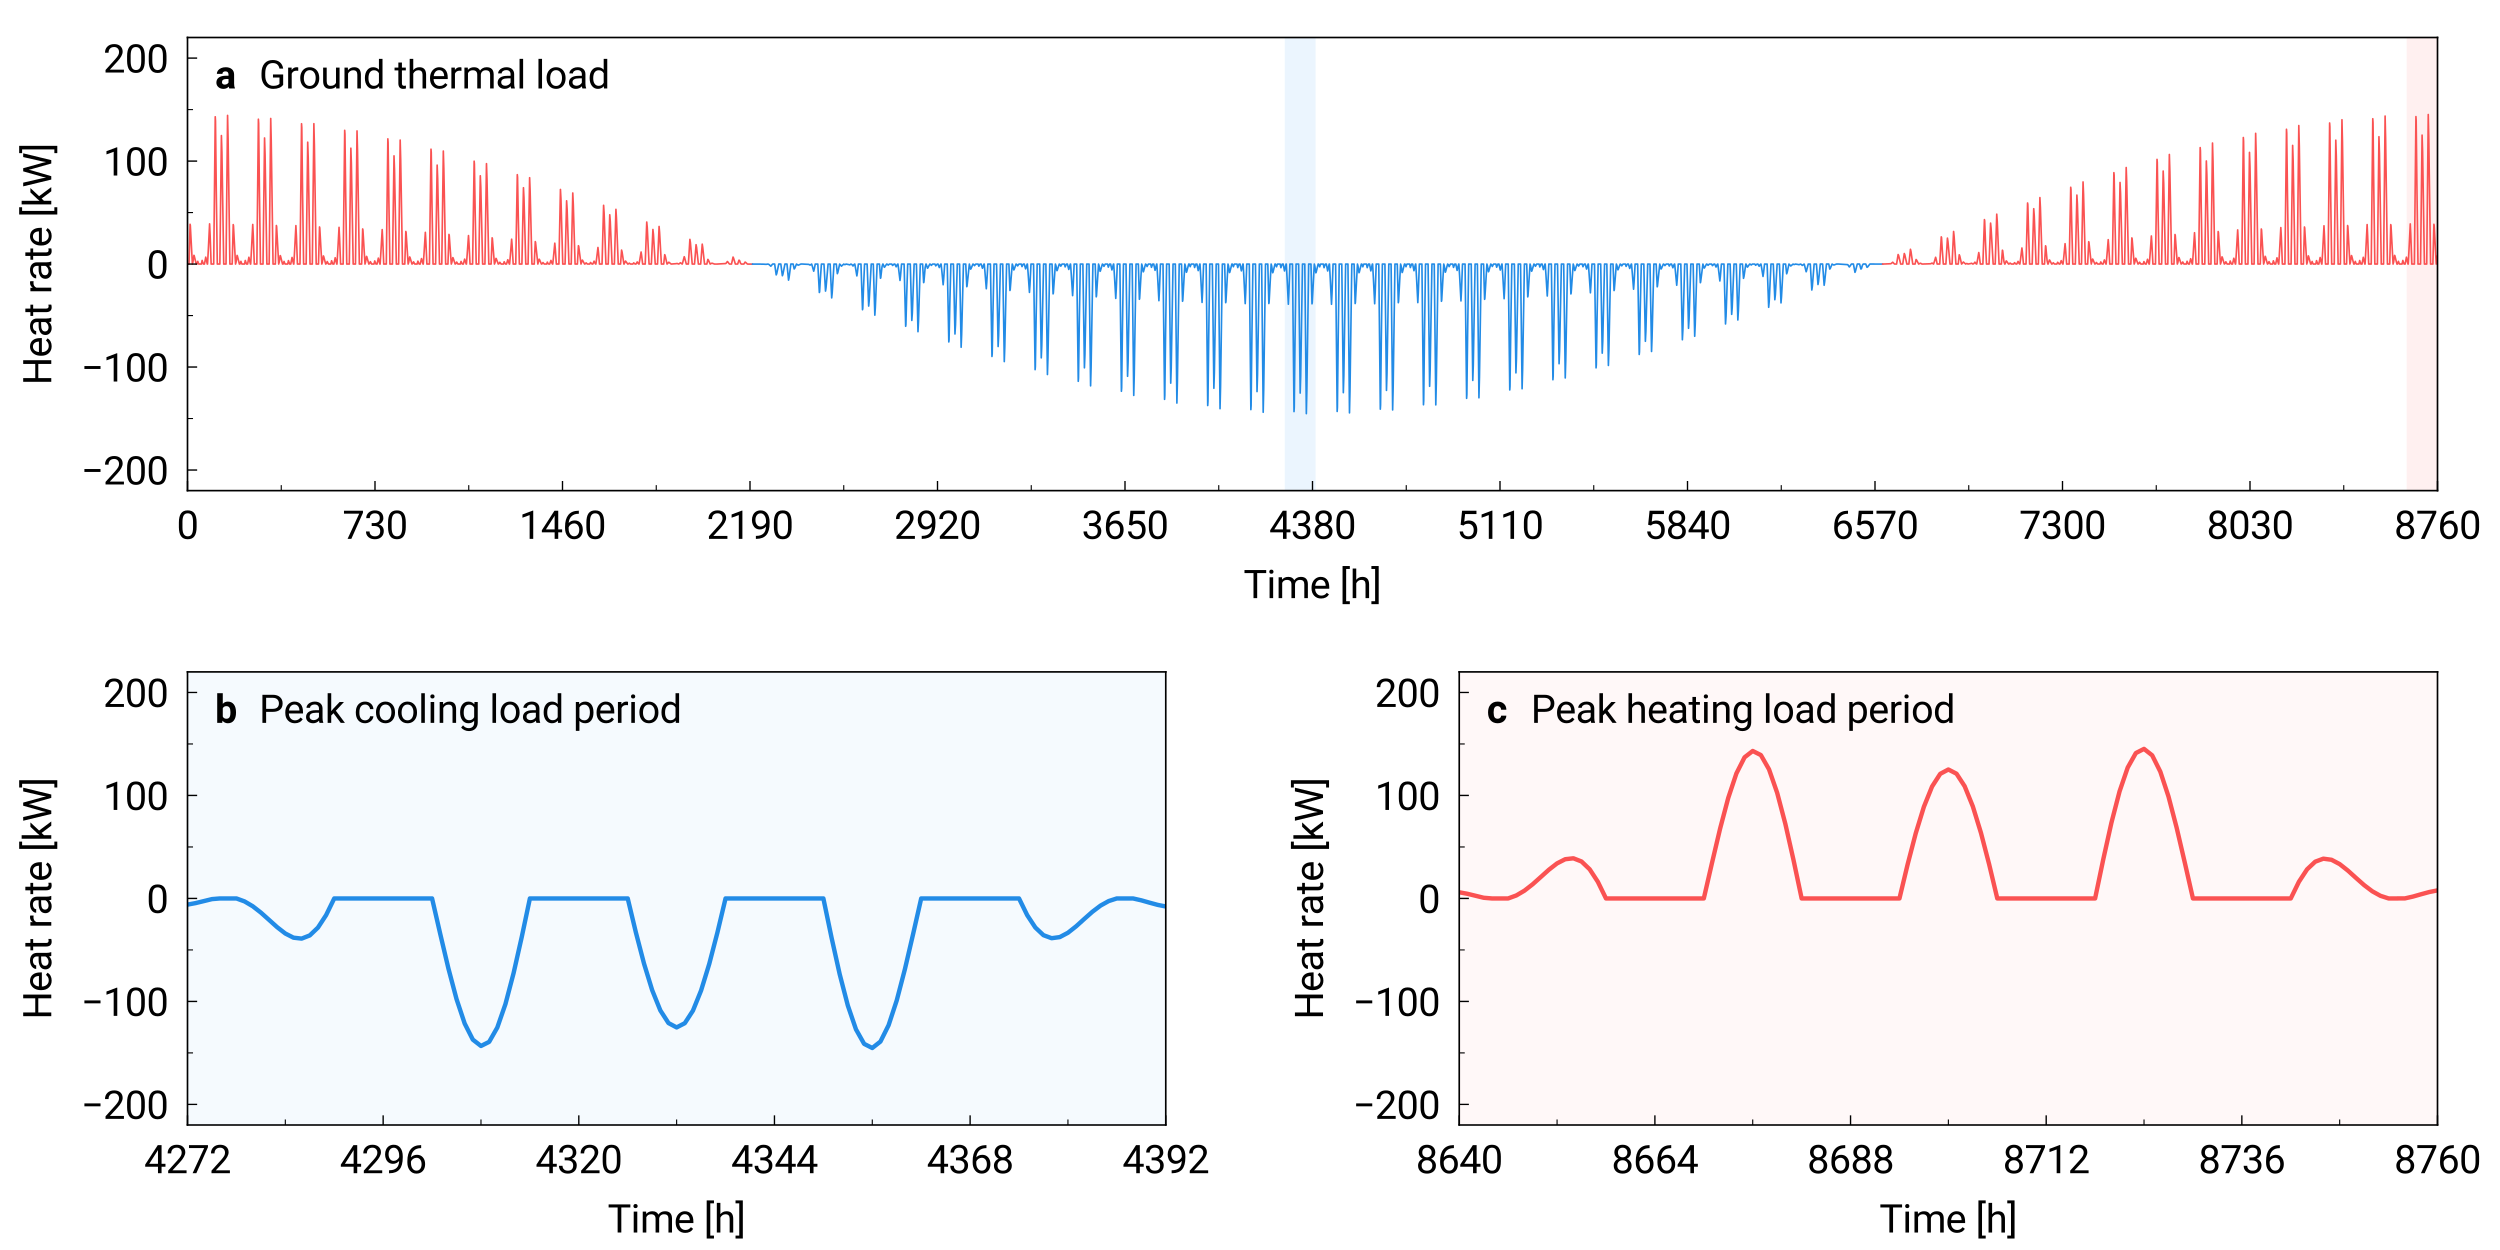 <?xml version="1.0" encoding="utf-8" standalone="no"?>
<!DOCTYPE svg PUBLIC "-//W3C//DTD SVG 1.1//EN"
  "http://www.w3.org/Graphics/SVG/1.1/DTD/svg11.dtd">
<svg xmlns:xlink="http://www.w3.org/1999/xlink" width="453.543pt" height="226.772pt" viewBox="0 0 453.543 226.772" xmlns="http://www.w3.org/2000/svg" version="1.1">
 <defs>
  <style type="text/css">*{stroke-linejoin: round; stroke-linecap: butt}</style>
 </defs>
 <g id="figure_1">
  <g id="patch_1">
   <path d="M 0 226.772 
L 453.543 226.772 
L 453.543 0 
L 0 0 
z
" style="fill: #ffffff"/>
  </g>
  <g id="axes_1">
   <g id="patch_2">
    <path d="M 34.016 89.008 
L 442.205 89.008 
L 442.205 6.803 
L 34.016 6.803 
z
" style="fill: #ffffff"/>
   </g>
   <g id="PolyCollection_1">
    <path d="M 233.078 6.803 
L 233.078 89.008 
L 238.669 89.008 
L 238.669 6.803 
L 238.669 6.803 
L 233.078 6.803 
z
" clip-path="url(#p0e5c721466)" style="fill: #ebf5fe"/>
   </g>
   <g id="PolyCollection_2">
    <path d="M 436.613 6.803 
L 436.613 89.008 
L 442.205 89.008 
L 442.205 6.803 
L 442.205 6.803 
L 436.613 6.803 
z
" clip-path="url(#p0e5c721466)" style="fill: #fff0f0"/>
   </g>
   <g id="line2d_1">
    <path d="M 34.016 47.905 
L 34.295 47.905 
L 34.482 40.691 
L 34.528 40.892 
L 34.901 47.905 
L 34.994 47.562 
L 35.181 46.322 
L 35.227 46.387 
L 35.6 47.905 
L 35.693 47.905 
L 35.88 47.408 
L 35.926 47.58 
L 36.066 47.905 
L 36.532 47.905 
L 36.672 47.248 
L 36.765 47.542 
L 36.905 47.905 
L 37.091 47.905 
L 37.324 46.654 
L 37.417 47.06 
L 37.604 47.905 
L 37.65 47.905 
L 37.79 45.339 
L 38.023 40.616 
L 38.116 42.613 
L 38.303 47.905 
L 38.769 47.905 
L 39.048 21.186 
L 39.095 21.928 
L 39.235 34.387 
L 39.421 47.905 
L 39.887 47.905 
L 40.167 24.597 
L 40.26 27.631 
L 40.586 47.905 
L 41.005 47.905 
L 41.285 20.937 
L 41.378 25.049 
L 41.704 47.905 
L 42.124 47.905 
L 42.31 40.75 
L 42.357 40.95 
L 42.729 47.905 
L 42.823 47.565 
L 43.009 46.337 
L 43.056 46.402 
L 43.428 47.905 
L 43.522 47.905 
L 43.708 47.413 
L 43.755 47.583 
L 43.894 47.905 
L 44.36 47.905 
L 44.5 47.256 
L 44.593 47.546 
L 44.733 47.905 
L 44.919 47.905 
L 45.152 46.671 
L 45.246 47.072 
L 45.432 47.905 
L 45.479 47.905 
L 45.618 45.375 
L 45.851 40.723 
L 45.945 42.692 
L 46.131 47.905 
L 46.597 47.905 
L 46.876 21.629 
L 46.923 22.361 
L 47.063 34.616 
L 47.249 47.905 
L 47.715 47.905 
L 47.995 25.032 
L 48.088 28.013 
L 48.414 47.905 
L 48.834 47.905 
L 49.113 21.497 
L 49.206 25.528 
L 49.533 47.905 
L 49.952 47.905 
L 50.138 40.912 
L 50.185 41.108 
L 50.558 47.905 
L 50.651 47.573 
L 50.837 46.374 
L 50.884 46.438 
L 51.257 47.905 
L 51.35 47.905 
L 51.536 47.425 
L 51.583 47.591 
L 51.723 47.905 
L 52.189 47.905 
L 52.328 47.273 
L 52.422 47.556 
L 52.561 47.905 
L 52.748 47.905 
L 52.981 46.705 
L 53.074 47.095 
L 53.26 47.905 
L 53.307 47.905 
L 53.447 45.448 
L 53.68 40.934 
L 53.773 42.846 
L 53.959 47.905 
L 54.425 47.905 
L 54.705 22.453 
L 54.751 23.164 
L 54.891 35.037 
L 55.078 47.905 
L 55.544 47.905 
L 55.823 25.799 
L 55.916 28.683 
L 56.242 47.905 
L 56.662 47.905 
L 56.941 22.44 
L 57.035 26.331 
L 57.361 47.905 
L 57.78 47.905 
L 57.967 41.176 
L 58.013 41.365 
L 58.386 47.905 
L 58.479 47.586 
L 58.666 46.434 
L 58.712 46.495 
L 59.085 47.905 
L 59.225 47.796 
L 59.364 47.445 
L 59.597 47.905 
L 60.017 47.905 
L 60.157 47.3 
L 60.25 47.571 
L 60.39 47.905 
L 60.576 47.905 
L 60.809 46.758 
L 60.902 47.131 
L 61.089 47.905 
L 61.135 47.905 
L 61.275 45.557 
L 61.508 41.247 
L 61.601 43.074 
L 61.788 47.905 
L 62.253 47.905 
L 62.533 23.646 
L 62.58 24.327 
L 62.719 35.646 
L 62.906 47.905 
L 63.372 47.905 
L 63.651 26.886 
L 63.745 29.633 
L 64.071 47.905 
L 64.49 47.905 
L 64.77 23.752 
L 64.863 27.447 
L 65.189 47.905 
L 65.608 47.905 
L 65.795 41.537 
L 65.841 41.717 
L 66.214 47.905 
L 66.307 47.604 
L 66.494 46.515 
L 66.54 46.573 
L 66.913 47.905 
L 67.053 47.802 
L 67.193 47.471 
L 67.426 47.905 
L 67.845 47.905 
L 67.985 47.335 
L 68.078 47.591 
L 68.218 47.905 
L 68.404 47.905 
L 68.637 46.826 
L 68.73 47.177 
L 68.917 47.905 
L 68.963 47.905 
L 69.103 45.7 
L 69.336 41.656 
L 69.429 43.371 
L 69.616 47.905 
L 70.082 47.905 
L 70.361 25.191 
L 70.408 25.831 
L 70.548 36.432 
L 70.734 47.905 
L 71.2 47.905 
L 71.48 28.279 
L 71.573 30.847 
L 71.899 47.905 
L 72.318 47.905 
L 72.598 25.414 
L 72.691 28.859 
L 73.017 47.905 
L 73.437 47.905 
L 73.623 41.991 
L 73.67 42.158 
L 74.042 47.905 
L 74.136 47.626 
L 74.322 46.617 
L 74.369 46.671 
L 74.741 47.905 
L 74.881 47.81 
L 75.021 47.503 
L 75.254 47.905 
L 75.673 47.905 
L 75.813 47.379 
L 75.906 47.615 
L 76.046 47.905 
L 76.233 47.905 
L 76.466 46.911 
L 76.559 47.234 
L 76.745 47.905 
L 76.792 47.905 
L 76.932 45.875 
L 77.164 42.155 
L 77.258 43.735 
L 77.444 47.905 
L 77.91 47.905 
L 78.19 27.066 
L 78.236 27.655 
L 78.376 37.384 
L 78.562 47.905 
L 79.028 47.905 
L 79.308 29.956 
L 79.401 32.309 
L 79.727 47.905 
L 80.147 47.905 
L 80.426 27.403 
L 80.519 30.548 
L 80.846 47.905 
L 81.265 47.905 
L 81.451 42.53 
L 81.498 42.683 
L 81.871 47.905 
L 81.964 47.652 
L 82.15 46.737 
L 82.197 46.786 
L 82.57 47.905 
L 82.71 47.819 
L 82.849 47.542 
L 83.082 47.905 
L 83.502 47.905 
L 83.641 47.43 
L 83.735 47.643 
L 83.874 47.905 
L 84.061 47.905 
L 84.294 47.009 
L 84.387 47.301 
L 84.573 47.905 
L 84.62 47.905 
L 84.76 46.08 
L 84.993 42.738 
L 85.086 44.159 
L 85.272 47.905 
L 85.738 47.905 
L 86.018 29.243 
L 86.065 29.773 
L 86.204 38.489 
L 86.391 47.905 
L 86.857 47.905 
L 87.136 31.893 
L 87.229 33.996 
L 87.556 47.905 
L 87.975 47.905 
L 88.255 29.689 
L 88.348 32.488 
L 88.674 47.905 
L 89.093 47.905 
L 89.28 43.148 
L 89.326 43.284 
L 89.699 47.905 
L 89.792 47.681 
L 89.979 46.874 
L 90.025 46.917 
L 90.398 47.905 
L 90.538 47.829 
L 90.678 47.585 
L 90.911 47.905 
L 91.33 47.905 
L 91.47 47.488 
L 91.563 47.675 
L 91.703 47.905 
L 91.889 47.905 
L 92.122 47.121 
L 92.215 47.377 
L 92.402 47.905 
L 92.448 47.905 
L 92.588 46.31 
L 92.821 43.396 
L 92.914 44.637 
L 93.101 47.905 
L 93.567 47.905 
L 93.846 31.69 
L 93.893 32.154 
L 94.033 39.731 
L 94.219 47.905 
L 94.685 47.905 
L 94.965 34.062 
L 95.058 35.886 
L 95.384 47.905 
L 95.803 47.905 
L 96.083 32.239 
L 96.176 34.653 
L 96.502 47.905 
L 96.922 47.905 
L 97.108 43.834 
L 97.155 43.952 
L 97.574 47.902 
L 97.621 47.714 
L 97.807 47.026 
L 97.854 47.063 
L 98.226 47.905 
L 98.366 47.841 
L 98.506 47.633 
L 98.739 47.905 
L 99.158 47.905 
L 99.298 47.552 
L 99.438 47.855 
L 99.624 47.905 
L 99.717 47.905 
L 99.95 47.244 
L 100.09 47.65 
L 100.23 47.905 
L 100.277 47.905 
L 100.416 46.564 
L 100.649 44.119 
L 100.743 45.162 
L 100.929 47.905 
L 101.395 47.905 
L 101.674 34.372 
L 101.768 36.089 
L 102.094 47.905 
L 102.513 47.905 
L 102.793 36.432 
L 102.886 37.95 
L 103.212 47.905 
L 103.632 47.905 
L 103.911 35.016 
L 104.004 37.009 
L 104.33 47.905 
L 104.75 47.905 
L 104.936 44.58 
L 104.983 44.677 
L 105.402 47.902 
L 105.449 47.75 
L 105.635 47.19 
L 105.682 47.221 
L 106.055 47.905 
L 106.194 47.853 
L 106.334 47.685 
L 106.567 47.905 
L 106.987 47.905 
L 107.126 47.622 
L 107.173 47.66 
L 107.406 47.905 
L 107.546 47.905 
L 107.779 47.377 
L 107.918 47.702 
L 108.058 47.905 
L 108.105 47.905 
L 108.245 46.838 
L 108.478 44.897 
L 108.571 45.728 
L 108.757 47.905 
L 109.223 47.905 
L 109.503 37.251 
L 109.596 38.611 
L 109.922 47.905 
L 110.341 47.905 
L 110.621 38.969 
L 110.714 40.158 
L 111.04 47.905 
L 111.46 47.905 
L 111.739 37.98 
L 111.833 39.523 
L 112.159 47.905 
L 112.578 47.905 
L 112.765 45.373 
L 112.858 45.728 
L 113.184 47.905 
L 113.231 47.903 
L 113.463 47.365 
L 113.51 47.389 
L 113.883 47.905 
L 114.023 47.866 
L 114.162 47.741 
L 114.395 47.905 
L 114.815 47.905 
L 114.955 47.695 
L 115.001 47.724 
L 115.234 47.905 
L 115.374 47.905 
L 115.607 47.517 
L 115.747 47.756 
L 115.887 47.905 
L 115.933 47.905 
L 116.073 47.127 
L 116.306 45.719 
L 116.399 46.325 
L 116.585 47.905 
L 117.051 47.905 
L 117.331 40.285 
L 117.424 41.267 
L 117.75 47.905 
L 118.17 47.905 
L 118.449 41.635 
L 118.543 42.479 
L 118.869 47.905 
L 119.288 47.905 
L 119.568 41.089 
L 119.661 42.159 
L 119.987 47.905 
L 120.406 47.905 
L 120.593 46.204 
L 120.686 46.445 
L 121.012 47.905 
L 121.105 47.827 
L 121.338 47.564 
L 121.758 47.905 
L 122.69 47.83 
L 122.829 47.79 
L 123.109 47.905 
L 123.249 47.835 
L 123.435 47.663 
L 123.761 47.905 
L 123.808 47.804 
L 124.134 46.572 
L 124.181 46.683 
L 124.507 47.905 
L 124.88 47.905 
L 125.159 43.428 
L 125.253 44.02 
L 125.579 47.905 
L 125.998 47.906 
L 126.278 44.392 
L 126.371 44.878 
L 126.697 47.906 
L 127.116 47.906 
L 127.396 44.296 
L 127.489 44.878 
L 127.815 47.906 
L 128.235 47.906 
L 128.421 47.059 
L 128.514 47.183 
L 128.84 47.906 
L 128.98 47.822 
L 129.167 47.745 
L 129.633 47.906 
L 130.052 47.906 
L 131.683 47.81 
L 131.962 47.445 
L 132.009 47.486 
L 132.335 47.906 
L 132.708 47.906 
L 132.988 46.637 
L 133.081 46.829 
L 133.407 47.906 
L 133.826 47.906 
L 134.059 47.208 
L 134.153 47.24 
L 134.339 47.741 
L 134.479 47.906 
L 134.945 47.906 
L 135.178 47.546 
L 135.317 47.642 
L 135.597 47.906 
L 136.482 47.921 
L 136.482 47.921 
" clip-path="url(#p0e5c721466)" style="fill: none; stroke: #fa5252; stroke-width: 0.3; stroke-linecap: square"/>
   </g>
   <g id="line2d_2">
    <path d="M 136.529 47.915 
L 137.507 47.908 
L 138.486 47.927 
L 138.999 47.952 
L 139.325 47.905 
L 139.511 47.981 
L 139.837 48.296 
L 140.164 47.905 
L 140.536 47.905 
L 140.816 49.864 
L 140.909 49.654 
L 141.282 47.905 
L 141.655 47.905 
L 141.934 50.019 
L 142.027 49.773 
L 142.4 47.905 
L 142.773 47.905 
L 143.053 50.82 
L 143.146 50.408 
L 143.472 47.905 
L 143.891 47.905 
L 144.078 48.793 
L 144.171 48.681 
L 144.497 47.905 
L 144.637 48.006 
L 144.823 48.11 
L 145.289 47.905 
L 145.615 47.905 
L 146.734 47.964 
L 146.967 48.093 
L 147.246 47.906 
L 147.386 48.351 
L 147.619 49.198 
L 147.712 48.851 
L 147.899 47.906 
L 148.365 47.906 
L 148.644 53.063 
L 148.691 52.939 
L 148.831 50.554 
L 149.017 47.906 
L 149.483 47.906 
L 149.762 52.806 
L 149.856 52.198 
L 150.228 47.906 
L 150.601 47.906 
L 150.881 54.042 
L 150.974 53.139 
L 151.3 47.906 
L 151.72 47.906 
L 151.906 49.648 
L 151.999 49.418 
L 152.325 47.906 
L 152.419 47.991 
L 152.651 48.289 
L 153.071 47.906 
L 153.211 48.001 
L 153.35 47.991 
L 153.49 47.906 
L 154.003 48.007 
L 154.143 48.062 
L 154.376 47.906 
L 154.562 48.006 
L 154.748 48.261 
L 154.888 48.044 
L 155.028 47.906 
L 155.075 47.906 
L 155.214 48.653 
L 155.447 50.052 
L 155.541 49.472 
L 155.727 47.906 
L 156.193 47.906 
L 156.472 56.187 
L 156.519 55.975 
L 156.659 52.134 
L 156.845 47.906 
L 157.311 47.906 
L 157.591 55.523 
L 157.684 54.56 
L 158.057 47.906 
L 158.43 47.906 
L 158.709 57.175 
L 158.802 55.794 
L 159.128 47.906 
L 159.548 47.906 
L 159.734 50.476 
L 159.781 50.41 
L 160.014 48.374 
L 160.154 47.906 
L 160.2 47.908 
L 160.433 48.486 
L 160.48 48.463 
L 160.853 47.906 
L 160.992 47.95 
L 161.132 48.093 
L 161.365 47.906 
L 161.784 47.906 
L 161.924 48.161 
L 161.971 48.127 
L 162.204 47.906 
L 162.344 47.906 
L 162.577 48.403 
L 162.716 48.099 
L 162.856 47.906 
L 162.903 47.906 
L 163.043 48.943 
L 163.276 50.876 
L 163.369 50.069 
L 163.555 47.906 
L 164.021 47.906 
L 164.301 59.191 
L 164.347 58.895 
L 164.487 53.652 
L 164.673 47.906 
L 165.139 47.906 
L 165.419 58.129 
L 165.512 56.826 
L 165.838 47.906 
L 166.258 47.906 
L 166.537 60.174 
L 166.631 58.334 
L 166.957 47.906 
L 167.376 47.906 
L 167.563 51.268 
L 167.609 51.179 
L 167.842 48.516 
L 167.982 47.906 
L 168.028 47.909 
L 168.261 48.659 
L 168.308 48.629 
L 168.681 47.906 
L 168.821 47.963 
L 168.96 48.147 
L 169.193 47.906 
L 169.613 47.906 
L 169.753 48.232 
L 169.799 48.188 
L 170.032 47.906 
L 170.172 47.906 
L 170.405 48.537 
L 170.545 48.151 
L 170.685 47.906 
L 170.731 47.906 
L 170.871 49.218 
L 171.104 51.656 
L 171.197 50.636 
L 171.383 47.906 
L 171.849 47.906 
L 172.129 62.031 
L 172.176 61.656 
L 172.315 55.087 
L 172.502 47.906 
L 172.968 47.906 
L 173.247 60.587 
L 173.341 58.962 
L 173.667 47.906 
L 174.086 47.906 
L 174.366 62.995 
L 174.459 60.723 
L 174.785 47.906 
L 175.204 47.906 
L 175.391 52.011 
L 175.437 51.901 
L 175.857 47.909 
L 175.903 48.103 
L 176.09 48.821 
L 176.136 48.784 
L 176.509 47.906 
L 176.649 47.975 
L 176.789 48.198 
L 177.022 47.906 
L 177.441 47.906 
L 177.581 48.298 
L 177.674 48.123 
L 177.814 47.906 
L 178 47.906 
L 178.233 48.663 
L 178.326 48.418 
L 178.513 47.906 
L 178.559 47.906 
L 178.699 49.474 
L 178.932 52.382 
L 179.025 51.162 
L 179.212 47.906 
L 179.678 47.906 
L 179.957 64.667 
L 180.004 64.217 
L 180.144 56.418 
L 180.33 47.906 
L 180.796 47.906 
L 181.076 62.861 
L 181.169 60.938 
L 181.495 47.906 
L 181.914 47.906 
L 182.194 65.597 
L 182.287 62.927 
L 182.613 47.906 
L 183.033 47.906 
L 183.219 52.694 
L 183.266 52.565 
L 183.638 47.906 
L 183.732 48.135 
L 183.918 48.97 
L 183.965 48.926 
L 184.337 47.906 
L 184.477 47.986 
L 184.617 48.244 
L 184.85 47.906 
L 185.269 47.906 
L 185.409 48.359 
L 185.502 48.156 
L 185.642 47.906 
L 185.828 47.906 
L 186.061 48.777 
L 186.155 48.495 
L 186.341 47.906 
L 186.388 47.906 
L 186.527 49.708 
L 186.76 53.044 
L 186.854 51.642 
L 187.04 47.906 
L 187.506 47.906 
L 187.786 67.059 
L 187.832 66.541 
L 187.972 57.625 
L 188.158 47.906 
L 188.624 47.906 
L 188.904 64.918 
L 188.997 62.726 
L 189.323 47.906 
L 189.743 47.906 
L 190.022 67.942 
L 190.115 64.912 
L 190.442 47.906 
L 190.861 47.906 
L 191.047 53.308 
L 191.094 53.161 
L 191.467 47.906 
L 191.56 48.164 
L 191.746 49.103 
L 191.793 49.054 
L 192.166 47.906 
L 192.305 47.996 
L 192.445 48.286 
L 192.678 47.906 
L 193.098 47.906 
L 193.237 48.413 
L 193.331 48.186 
L 193.47 47.906 
L 193.657 47.906 
L 193.89 48.879 
L 193.983 48.564 
L 194.169 47.906 
L 194.216 47.906 
L 194.356 49.915 
L 194.589 53.63 
L 194.682 52.067 
L 194.868 47.906 
L 195.334 47.906 
L 195.614 69.173 
L 195.66 68.595 
L 195.8 58.692 
L 195.987 47.906 
L 196.453 47.906 
L 196.732 66.728 
L 196.825 64.298 
L 197.152 47.906 
L 197.571 47.906 
L 197.851 69.997 
L 197.944 66.651 
L 198.27 47.906 
L 198.689 47.906 
L 198.876 53.844 
L 198.922 53.681 
L 199.295 47.906 
L 199.388 48.19 
L 199.575 49.219 
L 199.621 49.165 
L 199.994 47.906 
L 200.134 48.004 
L 200.274 48.322 
L 200.507 47.906 
L 200.926 47.906 
L 201.066 48.46 
L 201.159 48.212 
L 201.299 47.906 
L 201.485 47.906 
L 201.718 48.967 
L 201.811 48.623 
L 201.998 47.906 
L 202.044 47.906 
L 202.184 50.094 
L 202.417 54.134 
L 202.51 52.432 
L 202.697 47.906 
L 203.163 47.906 
L 203.442 70.979 
L 203.489 70.349 
L 203.629 59.602 
L 203.815 47.906 
L 204.281 47.906 
L 204.56 68.265 
L 204.654 65.632 
L 204.98 47.906 
L 205.399 47.906 
L 205.679 71.732 
L 205.772 68.118 
L 206.098 47.906 
L 206.518 47.906 
L 206.704 54.293 
L 206.751 54.118 
L 207.123 47.906 
L 207.216 48.211 
L 207.403 49.316 
L 207.449 49.258 
L 207.822 47.906 
L 207.962 48.011 
L 208.102 48.351 
L 208.335 47.906 
L 208.754 47.906 
L 208.894 48.499 
L 208.987 48.233 
L 209.127 47.906 
L 209.313 47.906 
L 209.546 49.039 
L 209.64 48.672 
L 209.826 47.906 
L 209.873 47.906 
L 210.012 50.24 
L 210.245 54.547 
L 210.338 52.731 
L 210.525 47.906 
L 210.991 47.906 
L 211.27 72.451 
L 211.317 71.778 
L 211.457 60.342 
L 211.643 47.906 
L 212.109 47.906 
L 212.389 69.507 
L 212.482 66.71 
L 212.808 47.906 
L 213.227 47.906 
L 213.507 73.121 
L 213.6 69.291 
L 213.926 47.906 
L 214.346 47.906 
L 214.532 54.65 
L 214.579 54.464 
L 214.952 47.906 
L 215.045 48.227 
L 215.231 49.392 
L 215.278 49.331 
L 215.651 47.906 
L 215.744 47.906 
L 215.93 48.375 
L 215.977 48.213 
L 216.116 47.906 
L 216.582 47.906 
L 216.722 48.529 
L 216.815 48.25 
L 216.955 47.906 
L 217.142 47.906 
L 217.375 49.095 
L 217.468 48.709 
L 217.654 47.906 
L 217.701 47.906 
L 217.841 50.353 
L 218.074 54.864 
L 218.167 52.96 
L 218.353 47.906 
L 218.819 47.906 
L 219.099 73.566 
L 219.145 72.86 
L 219.285 60.902 
L 219.471 47.906 
L 219.937 47.906 
L 220.217 70.436 
L 220.31 67.514 
L 220.636 47.906 
L 221.056 47.906 
L 221.335 74.144 
L 221.429 70.155 
L 221.755 47.906 
L 222.174 47.906 
L 222.36 54.909 
L 222.407 54.715 
L 222.78 47.906 
L 222.873 48.239 
L 223.059 49.447 
L 223.106 49.384 
L 223.479 47.906 
L 223.572 47.906 
L 223.758 48.392 
L 223.805 48.224 
L 223.945 47.906 
L 224.411 47.906 
L 224.551 48.55 
L 224.644 48.262 
L 224.784 47.906 
L 224.97 47.906 
L 225.203 49.134 
L 225.296 48.735 
L 225.482 47.906 
L 225.529 47.906 
L 225.669 50.43 
L 225.902 55.08 
L 225.995 53.116 
L 226.181 47.906 
L 226.647 47.906 
L 226.927 74.31 
L 226.974 73.581 
L 227.113 61.274 
L 227.3 47.906 
L 227.766 47.906 
L 228.045 71.038 
L 228.138 68.035 
L 228.465 47.906 
L 228.884 47.906 
L 229.164 74.787 
L 229.257 70.696 
L 229.583 47.906 
L 230.002 47.906 
L 230.189 55.066 
L 230.235 54.868 
L 230.608 47.906 
L 230.701 48.247 
L 230.888 49.48 
L 230.934 49.415 
L 231.307 47.906 
L 231.4 47.906 
L 231.587 48.401 
L 231.633 48.23 
L 231.773 47.906 
L 232.239 47.906 
L 232.379 48.561 
L 232.472 48.268 
L 232.612 47.906 
L 232.798 47.906 
L 233.031 49.155 
L 233.124 48.749 
L 233.311 47.906 
L 233.357 47.906 
L 233.497 50.47 
L 233.73 55.192 
L 233.823 53.197 
L 234.01 47.906 
L 234.476 47.906 
L 234.755 74.67 
L 234.802 73.929 
L 234.942 61.452 
L 235.128 47.906 
L 235.594 47.906 
L 235.874 71.305 
L 235.967 68.263 
L 236.293 47.906 
L 236.712 47.906 
L 236.992 75.04 
L 237.085 70.906 
L 237.411 47.906 
L 237.831 47.906 
L 238.017 55.12 
L 238.064 54.919 
L 238.436 47.906 
L 238.53 48.249 
L 238.716 49.49 
L 238.763 49.424 
L 239.135 47.906 
L 239.229 47.906 
L 239.415 48.404 
L 239.462 48.232 
L 239.601 47.906 
L 240.067 47.906 
L 240.207 48.564 
L 240.3 48.269 
L 240.44 47.906 
L 240.626 47.906 
L 240.859 49.157 
L 240.953 48.751 
L 241.139 47.906 
L 241.186 47.906 
L 241.325 50.474 
L 241.558 55.198 
L 241.652 53.2 
L 241.838 47.906 
L 242.304 47.906 
L 242.584 74.642 
L 242.63 73.9 
L 242.77 61.433 
L 242.956 47.906 
L 243.422 47.906 
L 243.702 71.232 
L 243.795 68.196 
L 244.121 47.906 
L 244.541 47.906 
L 244.82 74.899 
L 244.913 70.783 
L 245.24 47.906 
L 245.659 47.906 
L 245.845 55.069 
L 245.892 54.869 
L 246.265 47.906 
L 246.358 48.246 
L 246.544 49.476 
L 246.591 49.411 
L 246.964 47.906 
L 247.057 47.906 
L 247.243 48.399 
L 247.29 48.228 
L 247.43 47.906 
L 247.896 47.906 
L 248.035 48.556 
L 248.129 48.265 
L 248.268 47.906 
L 248.455 47.906 
L 248.688 49.142 
L 248.781 48.74 
L 248.967 47.906 
L 249.014 47.906 
L 249.154 50.44 
L 249.387 55.099 
L 249.48 53.127 
L 249.666 47.906 
L 250.132 47.906 
L 250.412 74.227 
L 250.458 73.493 
L 250.598 61.218 
L 250.785 47.906 
L 251.251 47.906 
L 251.53 70.821 
L 251.623 67.835 
L 251.95 47.906 
L 252.369 47.906 
L 252.648 74.367 
L 252.742 70.328 
L 253.068 47.906 
L 253.487 47.906 
L 253.674 54.914 
L 253.72 54.718 
L 254.093 47.906 
L 254.186 48.238 
L 254.373 49.44 
L 254.419 49.376 
L 254.792 47.906 
L 254.885 47.906 
L 255.072 48.387 
L 255.118 48.221 
L 255.258 47.906 
L 255.724 47.906 
L 255.864 48.54 
L 255.957 48.256 
L 256.097 47.906 
L 256.283 47.906 
L 256.516 49.109 
L 256.609 48.718 
L 256.796 47.906 
L 256.842 47.906 
L 256.982 50.369 
L 257.215 54.895 
L 257.308 52.979 
L 257.495 47.906 
L 257.961 47.906 
L 258.24 73.429 
L 258.287 72.716 
L 258.426 60.81 
L 258.613 47.906 
L 259.079 47.906 
L 259.358 70.078 
L 259.452 67.185 
L 259.778 47.906 
L 260.197 47.906 
L 260.477 73.451 
L 260.57 69.548 
L 260.896 47.906 
L 261.315 47.906 
L 261.502 54.657 
L 261.548 54.468 
L 261.921 47.906 
L 262.014 48.226 
L 262.201 49.382 
L 262.247 49.32 
L 262.62 47.906 
L 262.76 48.016 
L 262.9 48.368 
L 263.133 47.906 
L 263.552 47.906 
L 263.692 48.514 
L 263.785 48.241 
L 263.925 47.906 
L 264.111 47.906 
L 264.344 49.058 
L 264.437 48.683 
L 264.624 47.906 
L 264.67 47.906 
L 264.81 50.263 
L 265.043 54.59 
L 265.136 52.756 
L 265.323 47.906 
L 265.789 47.906 
L 266.068 72.262 
L 266.115 71.579 
L 266.255 60.215 
L 266.441 47.906 
L 266.907 47.906 
L 267.187 69.013 
L 267.28 66.255 
L 267.606 47.906 
L 268.025 47.906 
L 268.305 72.165 
L 268.398 68.454 
L 268.724 47.906 
L 269.144 47.906 
L 269.33 54.303 
L 269.377 54.122 
L 269.75 47.906 
L 269.843 48.209 
L 270.029 49.302 
L 270.076 49.244 
L 270.448 47.906 
L 270.588 48.009 
L 270.728 48.342 
L 270.961 47.906 
L 271.38 47.906 
L 271.52 48.479 
L 271.613 48.222 
L 271.753 47.906 
L 271.94 47.906 
L 272.173 48.99 
L 272.266 48.637 
L 272.452 47.906 
L 272.499 47.906 
L 272.639 50.122 
L 272.872 54.188 
L 272.965 52.463 
L 273.151 47.906 
L 273.617 47.906 
L 273.897 70.741 
L 273.943 70.099 
L 274.083 59.441 
L 274.269 47.906 
L 274.735 47.906 
L 275.015 67.642 
L 275.108 65.059 
L 275.434 47.906 
L 275.854 47.906 
L 276.133 70.527 
L 276.227 67.062 
L 276.553 47.906 
L 276.972 47.906 
L 277.158 53.856 
L 277.205 53.687 
L 277.578 47.906 
L 277.671 48.187 
L 277.857 49.202 
L 277.904 49.148 
L 278.277 47.906 
L 278.417 48.002 
L 278.556 48.31 
L 278.789 47.906 
L 279.209 47.906 
L 279.349 48.436 
L 279.442 48.198 
L 279.581 47.906 
L 279.768 47.906 
L 280.001 48.907 
L 280.094 48.581 
L 280.28 47.906 
L 280.327 47.906 
L 280.467 49.949 
L 280.7 53.695 
L 280.793 52.104 
L 280.979 47.906 
L 281.445 47.906 
L 281.725 68.89 
L 281.772 68.296 
L 281.911 58.5 
L 282.098 47.906 
L 282.564 47.906 
L 282.843 65.984 
L 282.936 63.615 
L 283.263 47.906 
L 283.682 47.906 
L 283.962 68.56 
L 284.055 65.392 
L 284.381 47.906 
L 284.8 47.906 
L 284.987 53.322 
L 285.033 53.168 
L 285.406 47.906 
L 285.499 48.161 
L 285.686 49.084 
L 285.732 49.034 
L 286.105 47.906 
L 286.245 47.993 
L 286.385 48.272 
L 286.618 47.906 
L 287.037 47.906 
L 287.177 48.385 
L 287.27 48.17 
L 287.41 47.906 
L 287.596 47.906 
L 287.829 48.809 
L 287.922 48.515 
L 288.109 47.906 
L 288.155 47.906 
L 288.295 49.747 
L 288.528 53.117 
L 288.621 51.685 
L 288.808 47.906 
L 289.274 47.906 
L 289.553 66.733 
L 289.6 66.198 
L 289.74 57.406 
L 289.926 47.906 
L 290.392 47.906 
L 290.672 64.065 
L 290.765 61.942 
L 291.091 47.906 
L 291.51 47.906 
L 291.79 66.295 
L 291.883 63.469 
L 292.209 47.906 
L 292.629 47.906 
L 292.815 52.71 
L 292.862 52.572 
L 293.234 47.906 
L 293.328 48.132 
L 293.514 48.948 
L 293.561 48.904 
L 293.933 47.906 
L 294.073 47.983 
L 294.213 48.229 
L 294.446 47.906 
L 294.865 47.906 
L 295.005 48.327 
L 295.098 48.138 
L 295.238 47.906 
L 295.424 47.906 
L 295.657 48.698 
L 295.751 48.44 
L 295.937 47.906 
L 295.984 47.906 
L 296.123 49.518 
L 296.356 52.465 
L 296.45 51.21 
L 296.636 47.906 
L 297.102 47.906 
L 297.382 64.304 
L 297.428 63.835 
L 297.568 56.173 
L 297.754 47.906 
L 298.22 47.906 
L 298.5 61.911 
L 298.593 60.066 
L 298.919 47.906 
L 299.339 47.906 
L 299.618 63.762 
L 299.711 61.32 
L 300.038 47.906 
L 300.457 47.906 
L 300.643 52.028 
L 300.69 51.909 
L 301.109 47.909 
L 301.156 48.099 
L 301.342 48.797 
L 301.389 48.759 
L 301.762 47.906 
L 301.901 47.971 
L 302.041 48.181 
L 302.274 47.906 
L 302.694 47.906 
L 302.833 48.263 
L 302.927 48.103 
L 303.066 47.906 
L 303.253 47.906 
L 303.486 48.576 
L 303.625 48.164 
L 303.765 47.906 
L 303.812 47.906 
L 303.952 49.265 
L 304.185 51.746 
L 304.278 50.688 
L 304.464 47.906 
L 304.93 47.906 
L 305.21 61.637 
L 305.303 59.896 
L 305.629 47.906 
L 306.049 47.906 
L 306.328 59.554 
L 306.421 58.014 
L 306.747 47.906 
L 307.167 47.906 
L 307.446 61 
L 307.54 58.976 
L 307.866 47.906 
L 308.285 47.906 
L 308.472 51.286 
L 308.518 51.188 
L 308.938 47.909 
L 308.984 48.064 
L 309.171 48.633 
L 309.217 48.602 
L 309.59 47.906 
L 309.73 47.959 
L 309.869 48.129 
L 310.102 47.906 
L 310.522 47.906 
L 310.662 48.194 
L 310.708 48.155 
L 310.941 47.906 
L 311.081 47.906 
L 311.314 48.444 
L 311.454 48.113 
L 311.594 47.906 
L 311.64 47.906 
L 311.78 48.993 
L 312.013 50.971 
L 312.106 50.125 
L 312.293 47.906 
L 312.758 47.906 
L 313.038 58.771 
L 313.131 57.385 
L 313.457 47.906 
L 313.877 47.906 
L 314.156 57.028 
L 314.25 55.815 
L 314.576 47.906 
L 314.995 47.906 
L 315.275 58.048 
L 315.368 56.472 
L 315.694 47.906 
L 316.113 47.906 
L 316.3 50.496 
L 316.393 50.134 
L 316.719 47.906 
L 316.766 47.908 
L 316.999 48.458 
L 317.045 48.434 
L 317.418 47.906 
L 317.558 47.946 
L 317.698 48.074 
L 317.931 47.906 
L 318.35 47.906 
L 318.49 48.121 
L 318.537 48.092 
L 318.769 47.906 
L 318.909 47.906 
L 319.142 48.304 
L 319.282 48.059 
L 319.422 47.906 
L 319.468 47.906 
L 319.608 48.705 
L 319.841 50.152 
L 319.934 49.53 
L 320.121 47.906 
L 320.587 47.906 
L 320.866 55.747 
L 320.96 54.737 
L 321.286 47.906 
L 321.705 47.906 
L 321.985 54.37 
L 322.078 53.501 
L 322.404 47.906 
L 322.823 47.906 
L 323.103 54.948 
L 323.196 53.843 
L 323.522 47.906 
L 323.942 47.906 
L 324.128 49.668 
L 324.221 49.418 
L 324.548 47.906 
L 324.641 47.987 
L 324.874 48.259 
L 325.293 47.906 
L 325.433 47.988 
L 325.573 47.978 
L 325.712 47.906 
L 326.225 47.984 
L 326.365 48.026 
L 326.644 47.906 
L 326.784 47.979 
L 326.971 48.158 
L 327.297 47.906 
L 327.343 48.012 
L 327.67 49.301 
L 327.716 49.185 
L 328.042 47.906 
L 328.415 47.906 
L 328.695 52.61 
L 328.788 51.99 
L 329.114 47.906 
L 329.533 47.906 
L 329.813 51.618 
L 329.906 51.106 
L 330.232 47.905 
L 330.652 47.905 
L 330.931 51.747 
L 331.024 51.129 
L 331.351 47.905 
L 331.77 47.905 
L 331.956 48.814 
L 332.05 48.681 
L 332.376 47.905 
L 332.516 47.995 
L 332.702 48.079 
L 333.168 47.905 
L 333.587 47.905 
L 335.218 48.013 
L 335.498 48.429 
L 335.544 48.382 
L 335.871 47.905 
L 336.243 47.905 
L 336.523 49.404 
L 336.616 49.184 
L 336.942 47.905 
L 337.362 47.905 
L 337.595 48.798 
L 337.688 48.766 
L 337.874 48.123 
L 338.014 47.905 
L 338.48 47.905 
L 338.713 48.492 
L 338.806 48.446 
L 339.226 47.905 
L 341.509 47.906 
L 341.509 47.906 
" clip-path="url(#p0e5c721466)" style="fill: none; stroke: #228be6; stroke-width: 0.3; stroke-linecap: square"/>
   </g>
   <g id="line2d_3">
    <path d="M 341.555 47.906 
L 343.046 47.843 
L 343.373 47.573 
L 343.699 47.906 
L 344.072 47.906 
L 344.351 46.177 
L 344.444 46.359 
L 344.817 47.906 
L 345.19 47.906 
L 345.47 45.993 
L 345.563 46.213 
L 345.935 47.906 
L 346.308 47.906 
L 346.588 45.224 
L 346.681 45.599 
L 347.007 47.906 
L 347.427 47.906 
L 347.613 47.079 
L 347.706 47.183 
L 348.079 47.905 
L 348.405 47.744 
L 348.685 47.906 
L 350.269 47.85 
L 350.502 47.728 
L 350.782 47.905 
L 350.921 47.481 
L 351.154 46.675 
L 351.248 47.005 
L 351.434 47.905 
L 351.9 47.905 
L 352.179 42.974 
L 352.226 43.093 
L 352.366 45.372 
L 352.552 47.905 
L 353.018 47.905 
L 353.298 43.202 
L 353.391 43.785 
L 353.764 47.905 
L 354.137 47.905 
L 354.416 41.997 
L 354.509 42.865 
L 354.836 47.905 
L 355.255 47.905 
L 355.441 46.224 
L 355.534 46.445 
L 355.861 47.905 
L 355.954 47.823 
L 356.187 47.535 
L 356.606 47.905 
L 356.746 47.813 
L 356.886 47.822 
L 357.026 47.905 
L 357.538 47.807 
L 357.678 47.754 
L 357.911 47.905 
L 358.097 47.808 
L 358.284 47.56 
L 358.423 47.771 
L 358.563 47.905 
L 358.61 47.905 
L 358.75 47.18 
L 358.983 45.819 
L 359.076 46.383 
L 359.262 47.905 
L 359.728 47.905 
L 360.008 39.843 
L 360.054 40.049 
L 360.194 43.789 
L 360.381 47.905 
L 360.847 47.905 
L 361.126 40.479 
L 361.219 41.417 
L 361.592 47.905 
L 361.965 47.905 
L 362.244 38.856 
L 362.338 40.203 
L 362.664 47.905 
L 363.083 47.905 
L 363.27 45.393 
L 363.316 45.458 
L 363.549 47.448 
L 363.689 47.905 
L 363.736 47.903 
L 363.969 47.338 
L 364.015 47.36 
L 364.388 47.905 
L 364.528 47.862 
L 364.667 47.722 
L 364.9 47.905 
L 365.32 47.905 
L 365.46 47.655 
L 365.506 47.689 
L 365.739 47.905 
L 365.879 47.905 
L 366.112 47.418 
L 366.252 47.716 
L 366.392 47.905 
L 366.438 47.905 
L 366.578 46.888 
L 366.811 44.993 
L 366.904 45.783 
L 367.09 47.905 
L 367.556 47.905 
L 367.836 36.83 
L 367.883 37.12 
L 368.022 42.265 
L 368.209 47.905 
L 368.675 47.905 
L 368.954 37.864 
L 369.048 39.143 
L 369.374 47.905 
L 369.793 47.905 
L 370.073 35.846 
L 370.166 37.654 
L 370.492 47.905 
L 370.911 47.905 
L 371.098 44.598 
L 371.144 44.686 
L 371.377 47.305 
L 371.517 47.905 
L 371.564 47.902 
L 371.797 47.164 
L 371.843 47.194 
L 372.216 47.905 
L 372.356 47.849 
L 372.496 47.668 
L 372.729 47.905 
L 373.148 47.905 
L 373.288 47.584 
L 373.334 47.627 
L 373.567 47.905 
L 373.707 47.905 
L 373.94 47.283 
L 374.08 47.663 
L 374.22 47.905 
L 374.266 47.905 
L 374.406 46.612 
L 374.639 44.209 
L 374.732 45.215 
L 374.919 47.905 
L 375.385 47.905 
L 375.664 33.976 
L 375.711 34.346 
L 375.851 40.823 
L 376.037 47.905 
L 376.503 47.905 
L 376.783 35.394 
L 376.876 36.996 
L 377.202 47.905 
L 377.621 47.905 
L 377.901 33.011 
L 377.994 35.252 
L 378.32 47.905 
L 378.74 47.905 
L 378.926 43.851 
L 378.973 43.96 
L 379.392 47.902 
L 379.439 47.71 
L 379.625 47.001 
L 379.672 47.038 
L 380.044 47.905 
L 380.184 47.837 
L 380.324 47.617 
L 380.557 47.905 
L 380.976 47.905 
L 381.116 47.517 
L 381.209 47.691 
L 381.349 47.905 
L 381.536 47.905 
L 381.769 47.157 
L 381.862 47.399 
L 382.048 47.905 
L 382.095 47.905 
L 382.234 46.354 
L 382.467 43.478 
L 382.561 44.685 
L 382.747 47.905 
L 383.213 47.905 
L 383.493 31.325 
L 383.539 31.77 
L 383.679 39.484 
L 383.865 47.905 
L 384.331 47.905 
L 384.611 33.106 
L 384.704 35.008 
L 385.03 47.905 
L 385.45 47.905 
L 385.729 30.392 
L 385.822 33.035 
L 386.149 47.905 
L 386.568 47.905 
L 386.754 43.163 
L 386.801 43.292 
L 387.174 47.905 
L 387.267 47.678 
L 387.453 46.851 
L 387.5 46.894 
L 387.873 47.905 
L 388.013 47.826 
L 388.152 47.57 
L 388.385 47.905 
L 388.805 47.905 
L 388.944 47.456 
L 389.038 47.657 
L 389.177 47.905 
L 389.364 47.905 
L 389.597 47.041 
L 389.69 47.321 
L 389.876 47.905 
L 389.923 47.905 
L 390.063 46.119 
L 390.296 42.812 
L 390.389 44.202 
L 390.575 47.905 
L 391.041 47.905 
L 391.321 28.914 
L 391.367 29.427 
L 391.507 38.267 
L 391.694 47.905 
L 392.16 47.905 
L 392.439 31.032 
L 392.532 33.206 
L 392.859 47.905 
L 393.278 47.905 
L 393.558 28.027 
L 393.651 31.033 
L 393.977 47.905 
L 394.396 47.905 
L 394.583 42.544 
L 394.629 42.69 
L 395.002 47.905 
L 395.095 47.649 
L 395.282 46.717 
L 395.328 46.765 
L 395.701 47.905 
L 395.841 47.816 
L 395.981 47.528 
L 396.214 47.905 
L 396.633 47.905 
L 396.773 47.402 
L 396.866 47.627 
L 397.006 47.905 
L 397.192 47.905 
L 397.425 46.939 
L 397.518 47.252 
L 397.705 47.905 
L 397.751 47.905 
L 397.891 45.91 
L 398.124 42.22 
L 398.217 43.772 
L 398.404 47.905 
L 398.87 47.905 
L 399.149 26.779 
L 399.196 27.353 
L 399.336 37.19 
L 399.522 47.905 
L 399.988 47.905 
L 400.268 29.203 
L 400.361 31.618 
L 400.687 47.905 
L 401.106 47.905 
L 401.386 25.95 
L 401.479 29.276 
L 401.805 47.905 
L 402.225 47.905 
L 402.411 42.003 
L 402.458 42.164 
L 402.83 47.905 
L 402.924 47.623 
L 403.11 46.6 
L 403.157 46.653 
L 403.529 47.905 
L 403.669 47.807 
L 403.809 47.492 
L 404.042 47.905 
L 404.461 47.905 
L 404.601 47.354 
L 404.694 47.601 
L 404.834 47.905 
L 405.02 47.905 
L 405.253 46.85 
L 405.347 47.192 
L 405.533 47.905 
L 405.58 47.905 
L 405.719 45.729 
L 405.952 41.71 
L 406.046 43.403 
L 406.232 47.905 
L 406.698 47.905 
L 406.977 24.95 
L 407.024 25.577 
L 407.164 36.269 
L 407.35 47.905 
L 407.816 47.905 
L 408.096 27.646 
L 408.189 30.266 
L 408.515 47.905 
L 408.935 47.905 
L 409.214 24.192 
L 409.307 27.789 
L 409.633 47.905 
L 410.053 47.905 
L 410.239 41.547 
L 410.286 41.722 
L 410.659 47.905 
L 410.752 47.602 
L 410.938 46.501 
L 410.985 46.559 
L 411.358 47.905 
L 411.497 47.8 
L 411.637 47.461 
L 411.87 47.905 
L 412.29 47.905 
L 412.429 47.315 
L 412.522 47.579 
L 412.662 47.905 
L 412.849 47.905 
L 413.082 46.776 
L 413.175 47.142 
L 413.361 47.905 
L 413.408 47.905 
L 413.548 45.58 
L 413.781 41.29 
L 413.874 43.099 
L 414.06 47.905 
L 414.526 47.905 
L 414.806 23.454 
L 414.852 24.124 
L 414.992 35.516 
L 415.179 47.905 
L 415.644 47.905 
L 415.924 26.382 
L 416.017 29.169 
L 416.343 47.905 
L 416.763 47.905 
L 417.042 22.778 
L 417.136 26.593 
L 417.462 47.905 
L 417.881 47.905 
L 418.068 41.183 
L 418.114 41.369 
L 418.487 47.905 
L 418.58 47.585 
L 418.766 46.423 
L 418.813 46.484 
L 419.186 47.905 
L 419.279 47.905 
L 419.465 47.438 
L 419.512 47.599 
L 419.652 47.905 
L 420.118 47.905 
L 420.258 47.284 
L 420.351 47.562 
L 420.491 47.905 
L 420.677 47.905 
L 420.91 46.719 
L 421.003 47.104 
L 421.19 47.905 
L 421.236 47.905 
L 421.376 45.465 
L 421.609 40.966 
L 421.702 42.865 
L 421.888 47.905 
L 422.354 47.905 
L 422.634 22.312 
L 422.681 23.016 
L 422.82 34.942 
L 423.007 47.905 
L 423.473 47.905 
L 423.752 25.43 
L 423.846 28.345 
L 424.172 47.905 
L 424.591 47.905 
L 424.871 21.728 
L 424.964 25.707 
L 425.29 47.905 
L 425.709 47.905 
L 425.896 40.917 
L 425.942 41.111 
L 426.315 47.905 
L 426.408 47.572 
L 426.595 46.367 
L 426.641 46.43 
L 427.014 47.905 
L 427.107 47.905 
L 427.294 47.42 
L 427.34 47.588 
L 427.48 47.905 
L 427.946 47.905 
L 428.086 47.263 
L 428.179 47.55 
L 428.319 47.905 
L 428.505 47.905 
L 428.738 46.679 
L 428.831 47.077 
L 429.018 47.905 
L 429.064 47.905 
L 429.204 45.386 
L 429.437 40.743 
L 429.53 42.703 
L 429.717 47.905 
L 430.183 47.905 
L 430.462 21.542 
L 430.509 22.269 
L 430.649 34.557 
L 430.835 47.905 
L 431.301 47.905 
L 431.581 24.805 
L 431.674 27.804 
L 432 47.905 
L 432.419 47.905 
L 432.699 21.057 
L 432.792 25.143 
L 433.118 47.905 
L 433.538 47.905 
L 433.724 40.752 
L 433.771 40.951 
L 434.143 47.905 
L 434.237 47.565 
L 434.423 46.333 
L 434.47 46.398 
L 434.842 47.905 
L 434.936 47.905 
L 435.122 47.41 
L 435.169 47.581 
L 435.308 47.905 
L 435.774 47.905 
L 435.914 47.25 
L 436.007 47.543 
L 436.147 47.905 
L 436.334 47.905 
L 436.566 46.657 
L 436.66 47.062 
L 436.846 47.905 
L 436.893 47.905 
L 437.032 45.342 
L 437.265 40.624 
L 437.359 42.617 
L 437.545 47.905 
L 438.011 47.905 
L 438.291 21.154 
L 438.337 21.894 
L 438.477 34.366 
L 438.663 47.905 
L 439.129 47.905 
L 439.409 24.514 
L 439.502 27.555 
L 439.828 47.905 
L 440.248 47.905 
L 440.527 20.776 
L 440.62 24.909 
L 440.947 47.905 
L 441.366 47.905 
L 441.552 40.691 
L 441.599 40.892 
L 441.972 47.905 
L 442.065 47.562 
L 442.205 46.447 
L 442.205 46.447 
" clip-path="url(#p0e5c721466)" style="fill: none; stroke: #fa5252; stroke-width: 0.3; stroke-linecap: square"/>
   </g>
   <g id="patch_3">
    <path d="M 34.016 89.008 
L 34.016 6.803 
" style="fill: none; stroke: #000000; stroke-width: 0.3; stroke-linejoin: miter; stroke-linecap: square"/>
   </g>
   <g id="patch_4">
    <path d="M 442.205 89.008 
L 442.205 6.803 
" style="fill: none; stroke: #000000; stroke-width: 0.3; stroke-linejoin: miter; stroke-linecap: square"/>
   </g>
   <g id="patch_5">
    <path d="M 34.016 89.008 
L 442.205 89.008 
" style="fill: none; stroke: #000000; stroke-width: 0.3; stroke-linejoin: miter; stroke-linecap: square"/>
   </g>
   <g id="patch_6">
    <path d="M 34.016 6.803 
L 442.205 6.803 
" style="fill: none; stroke: #000000; stroke-width: 0.3; stroke-linejoin: miter; stroke-linecap: square"/>
   </g>
   <g id="matplotlib.axis_1">
    <g id="xtick_1">
     <g id="line2d_4">
      <defs>
       <path id="m25a29a5467" d="M 0 0 
L 0 -1.75 
" style="stroke: #000000; stroke-width: 0.25"/>
      </defs>
      <g>
       <use xlink:href="#m25a29a5467" x="34.016" y="89.008" style="stroke: #000000; stroke-width: 0.25"/>
      </g>
     </g>
     <g id="text_1">
      <!-- 0 -->
      <g transform="translate(32.05 97.758) scale(0.07 -0.07)">
       <defs>
        <path id="Roboto-Regular-30" d="M 3231 1941 
Q 3231 925 2884 431 
Q 2538 -63 1800 -63 
Q 1072 -63 722 420 
Q 372 903 359 1863 
L 359 2634 
Q 359 3638 706 4125 
Q 1053 4613 1794 4613 
Q 2528 4613 2875 4142 
Q 3222 3672 3231 2691 
L 3231 1941 
z
M 2653 2731 
Q 2653 3466 2447 3802 
Q 2241 4138 1794 4138 
Q 1350 4138 1147 3803 
Q 944 3469 938 2775 
L 938 1850 
Q 938 1113 1152 761 
Q 1366 409 1800 409 
Q 2228 409 2436 740 
Q 2644 1072 2653 1784 
L 2653 2731 
z
" transform="scale(0.016)"/>
       </defs>
       <use xlink:href="#Roboto-Regular-30"/>
      </g>
     </g>
    </g>
    <g id="xtick_2">
     <g id="line2d_5">
      <g>
       <use xlink:href="#m25a29a5467" x="68.031" y="89.008" style="stroke: #000000; stroke-width: 0.25"/>
      </g>
     </g>
     <g id="text_2">
      <!-- 730 -->
      <g transform="translate(62.135 97.758) scale(0.07 -0.07)">
       <defs>
        <path id="Roboto-Regular-37" d="M 3316 4225 
L 1431 0 
L 825 0 
L 2703 4075 
L 241 4075 
L 241 4550 
L 3316 4550 
L 3316 4225 
z
" transform="scale(0.016)"/>
        <path id="Roboto-Regular-33" d="M 1219 2556 
L 1653 2556 
Q 2063 2563 2297 2772 
Q 2531 2981 2531 3338 
Q 2531 4138 1734 4138 
Q 1359 4138 1136 3923 
Q 913 3709 913 3356 
L 334 3356 
Q 334 3897 729 4255 
Q 1125 4613 1734 4613 
Q 2378 4613 2743 4272 
Q 3109 3931 3109 3325 
Q 3109 3028 2917 2750 
Q 2725 2472 2394 2334 
Q 2769 2216 2973 1941 
Q 3178 1666 3178 1269 
Q 3178 656 2778 296 
Q 2378 -63 1737 -63 
Q 1097 -63 695 284 
Q 294 631 294 1200 
L 875 1200 
Q 875 841 1109 625 
Q 1344 409 1738 409 
Q 2156 409 2378 628 
Q 2600 847 2600 1256 
Q 2600 1653 2356 1865 
Q 2113 2078 1653 2084 
L 1219 2084 
L 1219 2556 
z
" transform="scale(0.016)"/>
       </defs>
       <use xlink:href="#Roboto-Regular-37"/>
       <use xlink:href="#Roboto-Regular-33" x="56.152"/>
       <use xlink:href="#Roboto-Regular-30" x="112.305"/>
      </g>
     </g>
    </g>
    <g id="xtick_3">
     <g id="line2d_6">
      <g>
       <use xlink:href="#m25a29a5467" x="102.047" y="89.008" style="stroke: #000000; stroke-width: 0.25"/>
      </g>
     </g>
     <g id="text_3">
      <!-- 1460 -->
      <g transform="translate(94.185 97.758) scale(0.07 -0.07)">
       <defs>
        <path id="Roboto-Regular-31" d="M 2278 0 
L 1697 0 
L 1697 3853 
L 531 3425 
L 531 3950 
L 2188 4572 
L 2278 4572 
L 2278 0 
z
" transform="scale(0.016)"/>
        <path id="Roboto-Regular-34" d="M 2819 1528 
L 3450 1528 
L 3450 1056 
L 2819 1056 
L 2819 0 
L 2238 0 
L 2238 1056 
L 166 1056 
L 166 1397 
L 2203 4550 
L 2819 4550 
L 2819 1528 
z
M 822 1528 
L 2238 1528 
L 2238 3759 
L 2169 3634 
L 822 1528 
z
" transform="scale(0.016)"/>
        <path id="Roboto-Regular-36" d="M 2647 4553 
L 2647 4063 
L 2541 4063 
Q 1866 4050 1466 3662 
Q 1066 3275 1003 2572 
Q 1363 2984 1984 2984 
Q 2578 2984 2933 2565 
Q 3288 2147 3288 1484 
Q 3288 781 2905 359 
Q 2522 -63 1878 -63 
Q 1225 -63 819 439 
Q 413 941 413 1731 
L 413 1953 
Q 413 3209 948 3873 
Q 1484 4538 2544 4553 
L 2647 4553 
z
M 1888 2503 
Q 1591 2503 1341 2325 
Q 1091 2147 994 1878 
L 994 1666 
Q 994 1103 1247 759 
Q 1500 416 1878 416 
Q 2269 416 2492 703 
Q 2716 991 2716 1456 
Q 2716 1925 2489 2214 
Q 2263 2503 1888 2503 
z
" transform="scale(0.016)"/>
       </defs>
       <use xlink:href="#Roboto-Regular-31"/>
       <use xlink:href="#Roboto-Regular-34" x="56.152"/>
       <use xlink:href="#Roboto-Regular-36" x="112.305"/>
       <use xlink:href="#Roboto-Regular-30" x="168.457"/>
      </g>
     </g>
    </g>
    <g id="xtick_4">
     <g id="line2d_7">
      <g>
       <use xlink:href="#m25a29a5467" x="136.063" y="89.008" style="stroke: #000000; stroke-width: 0.25"/>
      </g>
     </g>
     <g id="text_4">
      <!-- 2190 -->
      <g transform="translate(128.201 97.758) scale(0.07 -0.07)">
       <defs>
        <path id="Roboto-Regular-32" d="M 3359 0 
L 378 0 
L 378 416 
L 1953 2166 
Q 2303 2563 2436 2811 
Q 2569 3059 2569 3325 
Q 2569 3681 2353 3909 
Q 2138 4138 1778 4138 
Q 1347 4138 1108 3892 
Q 869 3647 869 3209 
L 291 3209 
Q 291 3838 695 4225 
Q 1100 4613 1778 4613 
Q 2413 4613 2781 4280 
Q 3150 3947 3150 3394 
Q 3150 2722 2294 1794 
L 1075 472 
L 3359 472 
L 3359 0 
z
" transform="scale(0.016)"/>
        <path id="Roboto-Regular-39" d="M 2594 2000 
Q 2413 1784 2161 1653 
Q 1909 1522 1609 1522 
Q 1216 1522 923 1715 
Q 631 1909 472 2261 
Q 313 2613 313 3038 
Q 313 3494 486 3859 
Q 659 4225 978 4419 
Q 1297 4613 1722 4613 
Q 2397 4613 2786 4108 
Q 3175 3603 3175 2731 
L 3175 2563 
Q 3175 1234 2650 623 
Q 2125 13 1066 -3 
L 953 -3 
L 953 484 
L 1075 484 
Q 1791 497 2175 858 
Q 2559 1219 2594 2000 
z
M 1703 2000 
Q 1994 2000 2239 2178 
Q 2484 2356 2597 2619 
L 2597 2850 
Q 2597 3419 2350 3775 
Q 2103 4131 1725 4131 
Q 1344 4131 1112 3839 
Q 881 3547 881 3069 
Q 881 2603 1104 2301 
Q 1328 2000 1703 2000 
z
" transform="scale(0.016)"/>
       </defs>
       <use xlink:href="#Roboto-Regular-32"/>
       <use xlink:href="#Roboto-Regular-31" x="56.152"/>
       <use xlink:href="#Roboto-Regular-39" x="112.305"/>
       <use xlink:href="#Roboto-Regular-30" x="168.457"/>
      </g>
     </g>
    </g>
    <g id="xtick_5">
     <g id="line2d_8">
      <g>
       <use xlink:href="#m25a29a5467" x="170.079" y="89.008" style="stroke: #000000; stroke-width: 0.25"/>
      </g>
     </g>
     <g id="text_5">
      <!-- 2920 -->
      <g transform="translate(162.217 97.758) scale(0.07 -0.07)">
       <use xlink:href="#Roboto-Regular-32"/>
       <use xlink:href="#Roboto-Regular-39" x="56.152"/>
       <use xlink:href="#Roboto-Regular-32" x="112.305"/>
       <use xlink:href="#Roboto-Regular-30" x="168.457"/>
      </g>
     </g>
    </g>
    <g id="xtick_6">
     <g id="line2d_9">
      <g>
       <use xlink:href="#m25a29a5467" x="204.094" y="89.008" style="stroke: #000000; stroke-width: 0.25"/>
      </g>
     </g>
     <g id="text_6">
      <!-- 3650 -->
      <g transform="translate(196.233 97.758) scale(0.07 -0.07)">
       <defs>
        <path id="Roboto-Regular-35" d="M 644 2281 
L 875 4550 
L 3206 4550 
L 3206 4016 
L 1366 4016 
L 1228 2775 
Q 1563 2972 1988 2972 
Q 2609 2972 2975 2561 
Q 3341 2150 3341 1450 
Q 3341 747 2961 342 
Q 2581 -63 1900 -63 
Q 1297 -63 915 271 
Q 534 606 481 1197 
L 1028 1197 
Q 1081 806 1306 607 
Q 1531 409 1900 409 
Q 2303 409 2533 684 
Q 2763 959 2763 1444 
Q 2763 1900 2514 2176 
Q 2266 2453 1853 2453 
Q 1475 2453 1259 2288 
L 1106 2163 
L 644 2281 
z
" transform="scale(0.016)"/>
       </defs>
       <use xlink:href="#Roboto-Regular-33"/>
       <use xlink:href="#Roboto-Regular-36" x="56.152"/>
       <use xlink:href="#Roboto-Regular-35" x="112.305"/>
       <use xlink:href="#Roboto-Regular-30" x="168.457"/>
      </g>
     </g>
    </g>
    <g id="xtick_7">
     <g id="line2d_10">
      <g>
       <use xlink:href="#m25a29a5467" x="238.11" y="89.008" style="stroke: #000000; stroke-width: 0.25"/>
      </g>
     </g>
     <g id="text_7">
      <!-- 4380 -->
      <g transform="translate(230.248 97.758) scale(0.07 -0.07)">
       <defs>
        <path id="Roboto-Regular-38" d="M 3138 3363 
Q 3138 3022 2958 2756 
Q 2778 2491 2472 2341 
Q 2828 2188 3036 1894 
Q 3244 1600 3244 1228 
Q 3244 638 2845 287 
Q 2447 -63 1797 -63 
Q 1141 -63 745 289 
Q 350 641 350 1228 
Q 350 1597 551 1894 
Q 753 2191 1109 2344 
Q 806 2494 631 2759 
Q 456 3025 456 3363 
Q 456 3938 825 4275 
Q 1194 4613 1797 4613 
Q 2397 4613 2767 4275 
Q 3138 3938 3138 3363 
z
M 2666 1241 
Q 2666 1622 2423 1862 
Q 2181 2103 1790 2103 
Q 1400 2103 1164 1865 
Q 928 1628 928 1240 
Q 928 853 1158 631 
Q 1388 409 1797 409 
Q 2203 409 2434 632 
Q 2666 856 2666 1241 
z
M 1797 4138 
Q 1456 4138 1245 3927 
Q 1034 3716 1034 3353 
Q 1034 3006 1242 2792 
Q 1450 2578 1797 2578 
Q 2144 2578 2351 2792 
Q 2559 3006 2559 3353 
Q 2559 3700 2343 3919 
Q 2128 4138 1797 4138 
z
" transform="scale(0.016)"/>
       </defs>
       <use xlink:href="#Roboto-Regular-34"/>
       <use xlink:href="#Roboto-Regular-33" x="56.152"/>
       <use xlink:href="#Roboto-Regular-38" x="112.305"/>
       <use xlink:href="#Roboto-Regular-30" x="168.457"/>
      </g>
     </g>
    </g>
    <g id="xtick_8">
     <g id="line2d_11">
      <g>
       <use xlink:href="#m25a29a5467" x="272.126" y="89.008" style="stroke: #000000; stroke-width: 0.25"/>
      </g>
     </g>
     <g id="text_8">
      <!-- 5110 -->
      <g transform="translate(264.264 97.758) scale(0.07 -0.07)">
       <use xlink:href="#Roboto-Regular-35"/>
       <use xlink:href="#Roboto-Regular-31" x="56.152"/>
       <use xlink:href="#Roboto-Regular-31" x="112.305"/>
       <use xlink:href="#Roboto-Regular-30" x="168.457"/>
      </g>
     </g>
    </g>
    <g id="xtick_9">
     <g id="line2d_12">
      <g>
       <use xlink:href="#m25a29a5467" x="306.142" y="89.008" style="stroke: #000000; stroke-width: 0.25"/>
      </g>
     </g>
     <g id="text_9">
      <!-- 5840 -->
      <g transform="translate(298.28 97.758) scale(0.07 -0.07)">
       <use xlink:href="#Roboto-Regular-35"/>
       <use xlink:href="#Roboto-Regular-38" x="56.152"/>
       <use xlink:href="#Roboto-Regular-34" x="112.305"/>
       <use xlink:href="#Roboto-Regular-30" x="168.457"/>
      </g>
     </g>
    </g>
    <g id="xtick_10">
     <g id="line2d_13">
      <g>
       <use xlink:href="#m25a29a5467" x="340.157" y="89.008" style="stroke: #000000; stroke-width: 0.25"/>
      </g>
     </g>
     <g id="text_10">
      <!-- 6570 -->
      <g transform="translate(332.296 97.758) scale(0.07 -0.07)">
       <use xlink:href="#Roboto-Regular-36"/>
       <use xlink:href="#Roboto-Regular-35" x="56.152"/>
       <use xlink:href="#Roboto-Regular-37" x="112.305"/>
       <use xlink:href="#Roboto-Regular-30" x="168.457"/>
      </g>
     </g>
    </g>
    <g id="xtick_11">
     <g id="line2d_14">
      <g>
       <use xlink:href="#m25a29a5467" x="374.173" y="89.008" style="stroke: #000000; stroke-width: 0.25"/>
      </g>
     </g>
     <g id="text_11">
      <!-- 7300 -->
      <g transform="translate(366.311 97.758) scale(0.07 -0.07)">
       <use xlink:href="#Roboto-Regular-37"/>
       <use xlink:href="#Roboto-Regular-33" x="56.152"/>
       <use xlink:href="#Roboto-Regular-30" x="112.305"/>
       <use xlink:href="#Roboto-Regular-30" x="168.457"/>
      </g>
     </g>
    </g>
    <g id="xtick_12">
     <g id="line2d_15">
      <g>
       <use xlink:href="#m25a29a5467" x="408.189" y="89.008" style="stroke: #000000; stroke-width: 0.25"/>
      </g>
     </g>
     <g id="text_12">
      <!-- 8030 -->
      <g transform="translate(400.327 97.758) scale(0.07 -0.07)">
       <use xlink:href="#Roboto-Regular-38"/>
       <use xlink:href="#Roboto-Regular-30" x="56.152"/>
       <use xlink:href="#Roboto-Regular-33" x="112.305"/>
       <use xlink:href="#Roboto-Regular-30" x="168.457"/>
      </g>
     </g>
    </g>
    <g id="xtick_13">
     <g id="line2d_16">
      <g>
       <use xlink:href="#m25a29a5467" x="442.205" y="89.008" style="stroke: #000000; stroke-width: 0.25"/>
      </g>
     </g>
     <g id="text_13">
      <!-- 8760 -->
      <g transform="translate(434.343 97.758) scale(0.07 -0.07)">
       <use xlink:href="#Roboto-Regular-38"/>
       <use xlink:href="#Roboto-Regular-37" x="56.152"/>
       <use xlink:href="#Roboto-Regular-36" x="112.305"/>
       <use xlink:href="#Roboto-Regular-30" x="168.457"/>
      </g>
     </g>
    </g>
    <g id="xtick_14">
     <g id="line2d_17">
      <defs>
       <path id="md6df511f4a" d="M 0 0 
L 0 -1 
" style="stroke: #000000; stroke-width: 0.2"/>
      </defs>
      <g>
       <use xlink:href="#md6df511f4a" x="51.024" y="89.008" style="stroke: #000000; stroke-width: 0.2"/>
      </g>
     </g>
    </g>
    <g id="xtick_15">
     <g id="line2d_18">
      <g>
       <use xlink:href="#md6df511f4a" x="85.039" y="89.008" style="stroke: #000000; stroke-width: 0.2"/>
      </g>
     </g>
    </g>
    <g id="xtick_16">
     <g id="line2d_19">
      <g>
       <use xlink:href="#md6df511f4a" x="119.055" y="89.008" style="stroke: #000000; stroke-width: 0.2"/>
      </g>
     </g>
    </g>
    <g id="xtick_17">
     <g id="line2d_20">
      <g>
       <use xlink:href="#md6df511f4a" x="153.071" y="89.008" style="stroke: #000000; stroke-width: 0.2"/>
      </g>
     </g>
    </g>
    <g id="xtick_18">
     <g id="line2d_21">
      <g>
       <use xlink:href="#md6df511f4a" x="187.087" y="89.008" style="stroke: #000000; stroke-width: 0.2"/>
      </g>
     </g>
    </g>
    <g id="xtick_19">
     <g id="line2d_22">
      <g>
       <use xlink:href="#md6df511f4a" x="221.102" y="89.008" style="stroke: #000000; stroke-width: 0.2"/>
      </g>
     </g>
    </g>
    <g id="xtick_20">
     <g id="line2d_23">
      <g>
       <use xlink:href="#md6df511f4a" x="255.118" y="89.008" style="stroke: #000000; stroke-width: 0.2"/>
      </g>
     </g>
    </g>
    <g id="xtick_21">
     <g id="line2d_24">
      <g>
       <use xlink:href="#md6df511f4a" x="289.134" y="89.008" style="stroke: #000000; stroke-width: 0.2"/>
      </g>
     </g>
    </g>
    <g id="xtick_22">
     <g id="line2d_25">
      <g>
       <use xlink:href="#md6df511f4a" x="323.15" y="89.008" style="stroke: #000000; stroke-width: 0.2"/>
      </g>
     </g>
    </g>
    <g id="xtick_23">
     <g id="line2d_26">
      <g>
       <use xlink:href="#md6df511f4a" x="357.165" y="89.008" style="stroke: #000000; stroke-width: 0.2"/>
      </g>
     </g>
    </g>
    <g id="xtick_24">
     <g id="line2d_27">
      <g>
       <use xlink:href="#md6df511f4a" x="391.181" y="89.008" style="stroke: #000000; stroke-width: 0.2"/>
      </g>
     </g>
    </g>
    <g id="xtick_25">
     <g id="line2d_28">
      <g>
       <use xlink:href="#md6df511f4a" x="425.197" y="89.008" style="stroke: #000000; stroke-width: 0.2"/>
      </g>
     </g>
    </g>
    <g id="text_14">
     <!-- Time [h] -->
     <g transform="translate(225.6 108.512) scale(0.07 -0.07)">
      <defs>
       <path id="Roboto-Regular-54" d="M 3672 4056 
L 2209 4056 
L 2209 0 
L 1613 0 
L 1613 4056 
L 153 4056 
L 153 4550 
L 3672 4550 
L 3672 4056 
z
" transform="scale(0.016)"/>
       <path id="Roboto-Regular-69" d="M 1066 0 
L 488 0 
L 488 3381 
L 1066 3381 
L 1066 0 
z
M 441 4278 
Q 441 4419 527 4516 
Q 613 4613 781 4613 
Q 950 4613 1037 4516 
Q 1125 4419 1125 4278 
Q 1125 4138 1037 4044 
Q 950 3950 781 3950 
Q 613 3950 527 4044 
Q 441 4138 441 4278 
z
" transform="scale(0.016)"/>
       <path id="Roboto-Regular-6d" d="M 981 3381 
L 997 3006 
Q 1369 3444 2000 3444 
Q 2709 3444 2966 2900 
Q 3134 3144 3404 3294 
Q 3675 3444 4044 3444 
Q 5156 3444 5175 2266 
L 5175 0 
L 4597 0 
L 4597 2231 
Q 4597 2594 4431 2773 
Q 4266 2953 3875 2953 
Q 3553 2953 3340 2761 
Q 3128 2569 3094 2244 
L 3094 0 
L 2513 0 
L 2513 2216 
Q 2513 2953 1791 2953 
Q 1222 2953 1013 2469 
L 1013 0 
L 434 0 
L 434 3381 
L 981 3381 
z
" transform="scale(0.016)"/>
       <path id="Roboto-Regular-65" d="M 1841 -63 
Q 1153 -63 722 389 
Q 291 841 291 1597 
L 291 1703 
Q 291 2206 483 2601 
Q 675 2997 1020 3220 
Q 1366 3444 1769 3444 
Q 2428 3444 2793 3009 
Q 3159 2575 3159 1766 
L 3159 1525 
L 869 1525 
Q 881 1025 1161 717 
Q 1441 409 1872 409 
Q 2178 409 2390 534 
Q 2603 659 2763 866 
L 3116 591 
Q 2691 -63 1841 -63 
z
M 1769 2969 
Q 1419 2969 1181 2714 
Q 944 2459 888 2000 
L 2581 2000 
L 2581 2044 
Q 2556 2484 2343 2726 
Q 2131 2969 1769 2969 
z
" transform="scale(0.016)"/>
       <path id="Roboto-Regular-20" transform="scale(0.016)"/>
       <path id="Roboto-Regular-5b" d="M 1634 4725 
L 1038 4725 
L 1038 -500 
L 1634 -500 
L 1634 -975 
L 456 -975 
L 456 5200 
L 1634 5200 
L 1634 4725 
z
" transform="scale(0.016)"/>
       <path id="Roboto-Regular-68" d="M 1016 2972 
Q 1400 3444 2016 3444 
Q 3088 3444 3097 2234 
L 3097 0 
L 2519 0 
L 2519 2238 
Q 2516 2603 2352 2778 
Q 2188 2953 1841 2953 
Q 1559 2953 1346 2803 
Q 1134 2653 1016 2409 
L 1016 0 
L 438 0 
L 438 4800 
L 1016 4800 
L 1016 2972 
z
" transform="scale(0.016)"/>
       <path id="Roboto-Regular-5d" d="M 28 5200 
L 1209 5200 
L 1209 -975 
L 28 -975 
L 28 -500 
L 631 -500 
L 631 4725 
L 28 4725 
L 28 5200 
z
" transform="scale(0.016)"/>
      </defs>
      <use xlink:href="#Roboto-Regular-54"/>
      <use xlink:href="#Roboto-Regular-69" x="59.668"/>
      <use xlink:href="#Roboto-Regular-6d" x="83.936"/>
      <use xlink:href="#Roboto-Regular-65" x="171.582"/>
      <use xlink:href="#Roboto-Regular-20" x="224.561"/>
      <use xlink:href="#Roboto-Regular-5b" x="249.316"/>
      <use xlink:href="#Roboto-Regular-68" x="275.83"/>
      <use xlink:href="#Roboto-Regular-5d" x="330.908"/>
     </g>
    </g>
   </g>
   <g id="matplotlib.axis_2">
    <g id="ytick_1">
     <g id="line2d_29">
      <defs>
       <path id="m4591d76021" d="M 0 0 
L 1.75 0 
" style="stroke: #000000; stroke-width: 0.25"/>
      </defs>
      <g>
       <use xlink:href="#m4591d76021" x="34.016" y="85.271" style="stroke: #000000; stroke-width: 0.25"/>
      </g>
     </g>
     <g id="text_15">
      <!-- −200 -->
      <g transform="translate(14.724 87.896) scale(0.07 -0.07)">
       <defs>
        <path id="Roboto-Regular-2212" d="M 3134 2034 
L 525 2034 
L 525 2506 
L 3134 2506 
L 3134 2034 
z
" transform="scale(0.016)"/>
       </defs>
       <use xlink:href="#Roboto-Regular-2212"/>
       <use xlink:href="#Roboto-Regular-32" x="57.129"/>
       <use xlink:href="#Roboto-Regular-30" x="113.281"/>
       <use xlink:href="#Roboto-Regular-30" x="169.434"/>
      </g>
     </g>
    </g>
    <g id="ytick_2">
     <g id="line2d_30">
      <g>
       <use xlink:href="#m4591d76021" x="34.016" y="66.588" style="stroke: #000000; stroke-width: 0.25"/>
      </g>
     </g>
     <g id="text_16">
      <!-- −100 -->
      <g transform="translate(14.724 69.213) scale(0.07 -0.07)">
       <use xlink:href="#Roboto-Regular-2212"/>
       <use xlink:href="#Roboto-Regular-31" x="57.129"/>
       <use xlink:href="#Roboto-Regular-30" x="113.281"/>
       <use xlink:href="#Roboto-Regular-30" x="169.434"/>
      </g>
     </g>
    </g>
    <g id="ytick_3">
     <g id="line2d_31">
      <g>
       <use xlink:href="#m4591d76021" x="34.016" y="47.906" style="stroke: #000000; stroke-width: 0.25"/>
      </g>
     </g>
     <g id="text_17">
      <!-- 0 -->
      <g transform="translate(26.585 50.531) scale(0.07 -0.07)">
       <use xlink:href="#Roboto-Regular-30"/>
      </g>
     </g>
    </g>
    <g id="ytick_4">
     <g id="line2d_32">
      <g>
       <use xlink:href="#m4591d76021" x="34.016" y="29.223" style="stroke: #000000; stroke-width: 0.25"/>
      </g>
     </g>
     <g id="text_18">
      <!-- 100 -->
      <g transform="translate(18.723 31.848) scale(0.07 -0.07)">
       <use xlink:href="#Roboto-Regular-31"/>
       <use xlink:href="#Roboto-Regular-30" x="56.152"/>
       <use xlink:href="#Roboto-Regular-30" x="112.305"/>
      </g>
     </g>
    </g>
    <g id="ytick_5">
     <g id="line2d_33">
      <g>
       <use xlink:href="#m4591d76021" x="34.016" y="10.54" style="stroke: #000000; stroke-width: 0.25"/>
      </g>
     </g>
     <g id="text_19">
      <!-- 200 -->
      <g transform="translate(18.723 13.165) scale(0.07 -0.07)">
       <use xlink:href="#Roboto-Regular-32"/>
       <use xlink:href="#Roboto-Regular-30" x="56.152"/>
       <use xlink:href="#Roboto-Regular-30" x="112.305"/>
      </g>
     </g>
    </g>
    <g id="ytick_6">
     <g id="line2d_34">
      <defs>
       <path id="me46599f488" d="M 0 0 
L 1 0 
" style="stroke: #000000; stroke-width: 0.2"/>
      </defs>
      <g>
       <use xlink:href="#me46599f488" x="34.016" y="75.93" style="stroke: #000000; stroke-width: 0.2"/>
      </g>
     </g>
    </g>
    <g id="ytick_7">
     <g id="line2d_35">
      <g>
       <use xlink:href="#me46599f488" x="34.016" y="57.247" style="stroke: #000000; stroke-width: 0.2"/>
      </g>
     </g>
    </g>
    <g id="ytick_8">
     <g id="line2d_36">
      <g>
       <use xlink:href="#me46599f488" x="34.016" y="38.564" style="stroke: #000000; stroke-width: 0.2"/>
      </g>
     </g>
    </g>
    <g id="ytick_9">
     <g id="line2d_37">
      <g>
       <use xlink:href="#me46599f488" x="34.016" y="19.881" style="stroke: #000000; stroke-width: 0.2"/>
      </g>
     </g>
    </g>
    <g id="text_20">
     <!-- Heat rate [kW] -->
     <g transform="translate(9.302 69.857) rotate(-90) scale(0.07 -0.07)">
      <defs>
       <path id="Roboto-Regular-48" d="M 4025 0 
L 3422 0 
L 3422 2103 
L 1128 2103 
L 1128 0 
L 528 0 
L 528 4550 
L 1128 4550 
L 1128 2594 
L 3422 2594 
L 3422 4550 
L 4025 4550 
L 4025 0 
z
" transform="scale(0.016)"/>
       <path id="Roboto-Regular-61" d="M 2525 0 
Q 2475 100 2444 356 
Q 2041 -63 1481 -63 
Q 981 -63 661 220 
Q 341 503 341 938 
Q 341 1466 742 1758 
Q 1144 2050 1872 2050 
L 2434 2050 
L 2434 2316 
Q 2434 2619 2253 2798 
Q 2072 2978 1719 2978 
Q 1409 2978 1200 2822 
Q 991 2666 991 2444 
L 409 2444 
Q 409 2697 589 2933 
Q 769 3169 1076 3306 
Q 1384 3444 1753 3444 
Q 2338 3444 2669 3151 
Q 3000 2859 3013 2347 
L 3013 791 
Q 3013 325 3131 50 
L 3131 0 
L 2525 0 
z
M 1566 441 
Q 1838 441 2081 581 
Q 2325 722 2434 947 
L 2434 1641 
L 1981 1641 
Q 919 1641 919 1019 
Q 919 747 1100 594 
Q 1281 441 1566 441 
z
" transform="scale(0.016)"/>
       <path id="Roboto-Regular-74" d="M 1222 4200 
L 1222 3381 
L 1853 3381 
L 1853 2934 
L 1222 2934 
L 1222 838 
Q 1222 634 1306 532 
Q 1391 431 1594 431 
Q 1694 431 1869 469 
L 1869 0 
Q 1641 -63 1425 -63 
Q 1038 -63 841 171 
Q 644 406 644 838 
L 644 2934 
L 28 2934 
L 28 3381 
L 644 3381 
L 644 4200 
L 1222 4200 
z
" transform="scale(0.016)"/>
       <path id="Roboto-Regular-72" d="M 2072 2863 
Q 1941 2884 1788 2884 
Q 1219 2884 1016 2400 
L 1016 0 
L 438 0 
L 438 3381 
L 1000 3381 
L 1009 2991 
Q 1294 3444 1816 3444 
Q 1984 3444 2072 3400 
L 2072 2863 
z
" transform="scale(0.016)"/>
       <path id="Roboto-Regular-6b" d="M 1381 1566 
L 1019 1188 
L 1019 0 
L 441 0 
L 441 4800 
L 1019 4800 
L 1019 1897 
L 1328 2269 
L 2381 3381 
L 3084 3381 
L 1769 1969 
L 3238 0 
L 2559 0 
L 1381 1566 
z
" transform="scale(0.016)"/>
       <path id="Roboto-Regular-57" d="M 1509 1434 
L 1597 834 
L 1725 1375 
L 2625 4550 
L 3131 4550 
L 4009 1375 
L 4134 825 
L 4231 1438 
L 4938 4550 
L 5541 4550 
L 4438 0 
L 3891 0 
L 2953 3316 
L 2881 3663 
L 2809 3316 
L 1838 0 
L 1291 0 
L 191 4550 
L 791 4550 
L 1509 1434 
z
" transform="scale(0.016)"/>
      </defs>
      <use xlink:href="#Roboto-Regular-48"/>
      <use xlink:href="#Roboto-Regular-65" x="71.289"/>
      <use xlink:href="#Roboto-Regular-61" x="124.268"/>
      <use xlink:href="#Roboto-Regular-74" x="178.662"/>
      <use xlink:href="#Roboto-Regular-20" x="211.328"/>
      <use xlink:href="#Roboto-Regular-72" x="236.084"/>
      <use xlink:href="#Roboto-Regular-61" x="269.922"/>
      <use xlink:href="#Roboto-Regular-74" x="324.316"/>
      <use xlink:href="#Roboto-Regular-65" x="356.982"/>
      <use xlink:href="#Roboto-Regular-20" x="409.961"/>
      <use xlink:href="#Roboto-Regular-5b" x="434.717"/>
      <use xlink:href="#Roboto-Regular-6b" x="461.23"/>
      <use xlink:href="#Roboto-Regular-57" x="511.914"/>
      <use xlink:href="#Roboto-Regular-5d" x="600.635"/>
     </g>
    </g>
   </g>
   <g id="text_21">
    <!-- a -->
    <g transform="translate(39.016 16.053) scale(0.07 -0.07)">
     <defs>
      <path id="Roboto-Bold-61" d="M 2306 0 
Q 2244 122 2216 303 
Q 1888 -63 1363 -63 
Q 866 -63 539 225 
Q 213 513 213 950 
Q 213 1488 611 1775 
Q 1009 2063 1763 2066 
L 2178 2066 
L 2178 2259 
Q 2178 2494 2058 2634 
Q 1938 2775 1678 2775 
Q 1450 2775 1320 2665 
Q 1191 2556 1191 2366 
L 288 2366 
Q 288 2659 469 2909 
Q 650 3159 981 3301 
Q 1313 3444 1725 3444 
Q 2350 3444 2717 3130 
Q 3084 2816 3084 2247 
L 3084 781 
Q 3088 300 3219 53 
L 3219 0 
L 2306 0 
z
M 1559 628 
Q 1759 628 1928 717 
Q 2097 806 2178 956 
L 2178 1538 
L 1841 1538 
Q 1163 1538 1119 1069 
L 1116 1016 
Q 1116 847 1234 737 
Q 1353 628 1559 628 
z
" transform="scale(0.016)"/>
     </defs>
     <use xlink:href="#Roboto-Bold-61"/>
    </g>
   </g>
   <g id="text_22">
    <!-- Ground thermal load -->
    <g transform="translate(47.016 16.053) scale(0.07 -0.07)">
     <defs>
      <path id="Roboto-Regular-47" d="M 3888 597 
Q 3656 266 3242 101 
Q 2828 -63 2278 -63 
Q 1722 -63 1290 198 
Q 859 459 623 940 
Q 388 1422 381 2056 
L 381 2453 
Q 381 3481 861 4047 
Q 1341 4613 2209 4613 
Q 2922 4613 3356 4248 
Q 3791 3884 3888 3216 
L 3288 3216 
Q 3119 4119 2213 4119 
Q 1609 4119 1298 3695 
Q 988 3272 984 2469 
L 984 2097 
Q 984 1331 1334 879 
Q 1684 428 2281 428 
Q 2619 428 2872 503 
Q 3125 578 3291 756 
L 3291 1778 
L 2238 1778 
L 2238 2266 
L 3888 2266 
L 3888 597 
z
" transform="scale(0.016)"/>
      <path id="Roboto-Regular-6f" d="M 284 1722 
Q 284 2219 479 2616 
Q 675 3013 1023 3228 
Q 1372 3444 1819 3444 
Q 2509 3444 2936 2966 
Q 3363 2488 3363 1694 
L 3363 1653 
Q 3363 1159 3173 767 
Q 2984 375 2632 156 
Q 2281 -63 1825 -63 
Q 1138 -63 711 415 
Q 284 894 284 1681 
L 284 1722 
z
M 866 1653 
Q 866 1091 1127 750 
Q 1388 409 1825 409 
Q 2266 409 2525 754 
Q 2784 1100 2784 1722 
Q 2784 2278 2520 2623 
Q 2256 2969 1819 2969 
Q 1391 2969 1128 2628 
Q 866 2288 866 1653 
z
" transform="scale(0.016)"/>
      <path id="Roboto-Regular-75" d="M 2525 334 
Q 2188 -63 1534 -63 
Q 994 -63 711 251 
Q 428 566 425 1181 
L 425 3381 
L 1003 3381 
L 1003 1197 
Q 1003 428 1628 428 
Q 2291 428 2509 922 
L 2509 3381 
L 3088 3381 
L 3088 0 
L 2538 0 
L 2525 334 
z
" transform="scale(0.016)"/>
      <path id="Roboto-Regular-6e" d="M 984 3381 
L 1003 2956 
Q 1391 3444 2016 3444 
Q 3088 3444 3097 2234 
L 3097 0 
L 2519 0 
L 2519 2238 
Q 2516 2603 2352 2778 
Q 2188 2953 1841 2953 
Q 1559 2953 1346 2803 
Q 1134 2653 1016 2409 
L 1016 0 
L 438 0 
L 438 3381 
L 984 3381 
z
" transform="scale(0.016)"/>
      <path id="Roboto-Regular-64" d="M 297 1719 
Q 297 2497 665 2970 
Q 1034 3444 1631 3444 
Q 2225 3444 2572 3038 
L 2572 4800 
L 3150 4800 
L 3150 0 
L 2619 0 
L 2591 363 
Q 2244 -63 1625 -63 
Q 1038 -63 667 418 
Q 297 900 297 1675 
L 297 1719 
z
M 875 1653 
Q 875 1078 1112 753 
Q 1350 428 1769 428 
Q 2319 428 2572 922 
L 2572 2475 
Q 2313 2953 1775 2953 
Q 1350 2953 1112 2625 
Q 875 2297 875 1653 
z
" transform="scale(0.016)"/>
      <path id="Roboto-Regular-6c" d="M 1066 0 
L 488 0 
L 488 4800 
L 1066 4800 
L 1066 0 
z
" transform="scale(0.016)"/>
     </defs>
     <use xlink:href="#Roboto-Regular-47"/>
     <use xlink:href="#Roboto-Regular-72" x="68.115"/>
     <use xlink:href="#Roboto-Regular-6f" x="101.953"/>
     <use xlink:href="#Roboto-Regular-75" x="158.984"/>
     <use xlink:href="#Roboto-Regular-6e" x="214.111"/>
     <use xlink:href="#Roboto-Regular-64" x="269.287"/>
     <use xlink:href="#Roboto-Regular-20" x="325.684"/>
     <use xlink:href="#Roboto-Regular-74" x="350.439"/>
     <use xlink:href="#Roboto-Regular-68" x="383.105"/>
     <use xlink:href="#Roboto-Regular-65" x="438.184"/>
     <use xlink:href="#Roboto-Regular-72" x="491.162"/>
     <use xlink:href="#Roboto-Regular-6d" x="525"/>
     <use xlink:href="#Roboto-Regular-61" x="612.646"/>
     <use xlink:href="#Roboto-Regular-6c" x="667.041"/>
     <use xlink:href="#Roboto-Regular-20" x="691.309"/>
     <use xlink:href="#Roboto-Regular-6c" x="716.064"/>
     <use xlink:href="#Roboto-Regular-6f" x="740.332"/>
     <use xlink:href="#Roboto-Regular-61" x="797.363"/>
     <use xlink:href="#Roboto-Regular-64" x="851.758"/>
    </g>
   </g>
  </g>
  <g id="axes_2">
   <g id="patch_7">
    <path d="M 34.016 204.094 
L 211.489 204.094 
L 211.489 121.89 
L 34.016 121.89 
z
" style="fill: #ffffff"/>
   </g>
   <g id="PolyCollection_3">
    <path d="M 34.016 121.89 
L 34.016 204.094 
L 211.489 204.094 
L 211.489 121.89 
L 211.489 121.89 
L 34.016 121.89 
z
" clip-path="url(#pf6ec704f9a)" style="fill: #f5fafe"/>
   </g>
   <g id="PolyCollection_4">
    <path d="M 6494.05 121.89 
L 6494.05 204.094 
L 6671.523 204.094 
L 6671.523 121.89 
L 6671.523 121.89 
L 6494.05 121.89 
z
" clip-path="url(#pf6ec704f9a)" style="fill: #fff8f8"/>
   </g>
   <g id="line2d_38">
    <path clip-path="url(#pf6ec704f9a)" style="fill: none; stroke: #fa5252; stroke-width: 0.8; stroke-linecap: square"/>
   </g>
   <g id="line2d_39">
    <path d="M 32.537 164.241 
L 34.016 164.11 
L 35.495 163.836 
L 36.974 163.476 
L 38.453 163.114 
L 39.932 162.992 
L 41.41 162.992 
L 42.889 162.992 
L 44.368 163.533 
L 45.847 164.405 
L 47.326 165.557 
L 48.805 166.878 
L 50.284 168.209 
L 51.763 169.356 
L 53.242 170.111 
L 54.721 170.279 
L 56.2 169.7 
L 57.679 168.283 
L 59.158 166.019 
L 60.637 162.992 
L 62.116 162.992 
L 63.595 162.992 
L 65.074 162.992 
L 66.553 162.992 
L 68.031 162.992 
L 69.51 162.992 
L 70.989 162.992 
L 72.468 162.992 
L 73.947 162.992 
L 75.426 162.992 
L 76.905 162.992 
L 78.384 162.992 
L 79.863 169.417 
L 81.342 175.669 
L 82.821 181.246 
L 84.3 185.684 
L 85.779 188.607 
L 87.258 189.757 
L 88.737 189.016 
L 90.216 186.42 
L 91.695 182.156 
L 93.174 176.538 
L 94.653 169.988 
L 96.131 162.992 
L 97.61 162.992 
L 99.089 162.992 
L 100.568 162.992 
L 102.047 162.992 
L 103.526 162.992 
L 105.005 162.992 
L 106.484 162.992 
L 107.963 162.992 
L 109.442 162.992 
L 110.921 162.992 
L 112.4 162.992 
L 113.879 162.992 
L 115.358 169.157 
L 116.837 174.823 
L 118.316 179.637 
L 119.795 183.303 
L 121.274 185.601 
L 122.752 186.391 
L 124.231 185.627 
L 125.71 183.35 
L 127.189 179.694 
L 128.668 174.877 
L 130.147 169.191 
L 131.626 162.992 
L 133.105 162.992 
L 134.584 162.992 
L 136.063 162.992 
L 137.542 162.992 
L 139.021 162.992 
L 140.5 162.992 
L 141.979 162.992 
L 143.458 162.992 
L 144.937 162.992 
L 146.416 162.992 
L 147.895 162.992 
L 149.374 162.992 
L 150.852 170.083 
L 152.331 176.725 
L 153.81 182.421 
L 155.289 186.745 
L 156.768 189.376 
L 158.247 190.126 
L 159.726 188.959 
L 161.205 185.993 
L 162.684 181.491 
L 164.163 175.837 
L 165.642 169.5 
L 167.121 162.992 
L 168.6 162.992 
L 170.079 162.992 
L 171.558 162.992 
L 173.037 162.992 
L 174.516 162.992 
L 175.995 162.992 
L 177.473 162.992 
L 178.952 162.992 
L 180.431 162.992 
L 181.91 162.992 
L 183.389 162.992 
L 184.868 162.992 
L 186.347 166.018 
L 187.826 168.269 
L 189.305 169.661 
L 190.784 170.207 
L 192.263 170.006 
L 193.742 169.221 
L 195.221 168.054 
L 196.7 166.718 
L 198.179 165.411 
L 199.658 164.291 
L 201.137 163.469 
L 202.616 162.992 
L 204.094 162.992 
L 205.573 162.999 
L 207.052 163.335 
L 208.531 163.757 
L 210.01 164.158 
L 211.489 164.451 
L 212.968 164.576 
" clip-path="url(#pf6ec704f9a)" style="fill: none; stroke: #228be6; stroke-width: 0.8; stroke-linecap: square"/>
   </g>
   <g id="line2d_40">
    <path clip-path="url(#pf6ec704f9a)" style="fill: none; stroke: #fa5252; stroke-width: 0.8; stroke-linecap: square"/>
   </g>
   <g id="patch_8">
    <path d="M 34.016 204.094 
L 34.016 121.89 
" style="fill: none; stroke: #000000; stroke-width: 0.3; stroke-linejoin: miter; stroke-linecap: square"/>
   </g>
   <g id="patch_9">
    <path d="M 211.489 204.094 
L 211.489 121.89 
" style="fill: none; stroke: #000000; stroke-width: 0.3; stroke-linejoin: miter; stroke-linecap: square"/>
   </g>
   <g id="patch_10">
    <path d="M 34.016 204.094 
L 211.489 204.094 
" style="fill: none; stroke: #000000; stroke-width: 0.3; stroke-linejoin: miter; stroke-linecap: square"/>
   </g>
   <g id="patch_11">
    <path d="M 34.016 121.89 
L 211.489 121.89 
" style="fill: none; stroke: #000000; stroke-width: 0.3; stroke-linejoin: miter; stroke-linecap: square"/>
   </g>
   <g id="matplotlib.axis_3">
    <g id="xtick_26">
     <g id="line2d_41">
      <g>
       <use xlink:href="#m25a29a5467" x="34.016" y="204.094" style="stroke: #000000; stroke-width: 0.25"/>
      </g>
     </g>
     <g id="text_23">
      <!-- 4272 -->
      <g transform="translate(26.154 212.844) scale(0.07 -0.07)">
       <use xlink:href="#Roboto-Regular-34"/>
       <use xlink:href="#Roboto-Regular-32" x="56.152"/>
       <use xlink:href="#Roboto-Regular-37" x="112.305"/>
       <use xlink:href="#Roboto-Regular-32" x="168.457"/>
      </g>
     </g>
    </g>
    <g id="xtick_27">
     <g id="line2d_42">
      <g>
       <use xlink:href="#m25a29a5467" x="69.51" y="204.094" style="stroke: #000000; stroke-width: 0.25"/>
      </g>
     </g>
     <g id="text_24">
      <!-- 4296 -->
      <g transform="translate(61.649 212.844) scale(0.07 -0.07)">
       <use xlink:href="#Roboto-Regular-34"/>
       <use xlink:href="#Roboto-Regular-32" x="56.152"/>
       <use xlink:href="#Roboto-Regular-39" x="112.305"/>
       <use xlink:href="#Roboto-Regular-36" x="168.457"/>
      </g>
     </g>
    </g>
    <g id="xtick_28">
     <g id="line2d_43">
      <g>
       <use xlink:href="#m25a29a5467" x="105.005" y="204.094" style="stroke: #000000; stroke-width: 0.25"/>
      </g>
     </g>
     <g id="text_25">
      <!-- 4320 -->
      <g transform="translate(97.143 212.844) scale(0.07 -0.07)">
       <use xlink:href="#Roboto-Regular-34"/>
       <use xlink:href="#Roboto-Regular-33" x="56.152"/>
       <use xlink:href="#Roboto-Regular-32" x="112.305"/>
       <use xlink:href="#Roboto-Regular-30" x="168.457"/>
      </g>
     </g>
    </g>
    <g id="xtick_29">
     <g id="line2d_44">
      <g>
       <use xlink:href="#m25a29a5467" x="140.5" y="204.094" style="stroke: #000000; stroke-width: 0.25"/>
      </g>
     </g>
     <g id="text_26">
      <!-- 4344 -->
      <g transform="translate(132.638 212.844) scale(0.07 -0.07)">
       <use xlink:href="#Roboto-Regular-34"/>
       <use xlink:href="#Roboto-Regular-33" x="56.152"/>
       <use xlink:href="#Roboto-Regular-34" x="112.305"/>
       <use xlink:href="#Roboto-Regular-34" x="168.457"/>
      </g>
     </g>
    </g>
    <g id="xtick_30">
     <g id="line2d_45">
      <g>
       <use xlink:href="#m25a29a5467" x="175.995" y="204.094" style="stroke: #000000; stroke-width: 0.25"/>
      </g>
     </g>
     <g id="text_27">
      <!-- 4368 -->
      <g transform="translate(168.133 212.844) scale(0.07 -0.07)">
       <use xlink:href="#Roboto-Regular-34"/>
       <use xlink:href="#Roboto-Regular-33" x="56.152"/>
       <use xlink:href="#Roboto-Regular-36" x="112.305"/>
       <use xlink:href="#Roboto-Regular-38" x="168.457"/>
      </g>
     </g>
    </g>
    <g id="xtick_31">
     <g id="line2d_46">
      <g>
       <use xlink:href="#m25a29a5467" x="211.489" y="204.094" style="stroke: #000000; stroke-width: 0.25"/>
      </g>
     </g>
     <g id="text_28">
      <!-- 4392 -->
      <g transform="translate(203.627 212.844) scale(0.07 -0.07)">
       <use xlink:href="#Roboto-Regular-34"/>
       <use xlink:href="#Roboto-Regular-33" x="56.152"/>
       <use xlink:href="#Roboto-Regular-39" x="112.305"/>
       <use xlink:href="#Roboto-Regular-32" x="168.457"/>
      </g>
     </g>
    </g>
    <g id="xtick_32">
     <g id="line2d_47">
      <g>
       <use xlink:href="#md6df511f4a" x="51.763" y="204.094" style="stroke: #000000; stroke-width: 0.2"/>
      </g>
     </g>
    </g>
    <g id="xtick_33">
     <g id="line2d_48">
      <g>
       <use xlink:href="#md6df511f4a" x="87.258" y="204.094" style="stroke: #000000; stroke-width: 0.2"/>
      </g>
     </g>
    </g>
    <g id="xtick_34">
     <g id="line2d_49">
      <g>
       <use xlink:href="#md6df511f4a" x="122.752" y="204.094" style="stroke: #000000; stroke-width: 0.2"/>
      </g>
     </g>
    </g>
    <g id="xtick_35">
     <g id="line2d_50">
      <g>
       <use xlink:href="#md6df511f4a" x="158.247" y="204.094" style="stroke: #000000; stroke-width: 0.2"/>
      </g>
     </g>
    </g>
    <g id="xtick_36">
     <g id="line2d_51">
      <g>
       <use xlink:href="#md6df511f4a" x="193.742" y="204.094" style="stroke: #000000; stroke-width: 0.2"/>
      </g>
     </g>
    </g>
    <g id="text_29">
     <!-- Time [h] -->
     <g transform="translate(110.243 223.598) scale(0.07 -0.07)">
      <use xlink:href="#Roboto-Regular-54"/>
      <use xlink:href="#Roboto-Regular-69" x="59.668"/>
      <use xlink:href="#Roboto-Regular-6d" x="83.936"/>
      <use xlink:href="#Roboto-Regular-65" x="171.582"/>
      <use xlink:href="#Roboto-Regular-20" x="224.561"/>
      <use xlink:href="#Roboto-Regular-5b" x="249.316"/>
      <use xlink:href="#Roboto-Regular-68" x="275.83"/>
      <use xlink:href="#Roboto-Regular-5d" x="330.908"/>
     </g>
    </g>
   </g>
   <g id="matplotlib.axis_4">
    <g id="ytick_10">
     <g id="line2d_52">
      <g>
       <use xlink:href="#m4591d76021" x="34.016" y="200.358" style="stroke: #000000; stroke-width: 0.25"/>
      </g>
     </g>
     <g id="text_30">
      <!-- −200 -->
      <g transform="translate(14.724 202.983) scale(0.07 -0.07)">
       <use xlink:href="#Roboto-Regular-2212"/>
       <use xlink:href="#Roboto-Regular-32" x="57.129"/>
       <use xlink:href="#Roboto-Regular-30" x="113.281"/>
       <use xlink:href="#Roboto-Regular-30" x="169.434"/>
      </g>
     </g>
    </g>
    <g id="ytick_11">
     <g id="line2d_53">
      <g>
       <use xlink:href="#m4591d76021" x="34.016" y="181.675" style="stroke: #000000; stroke-width: 0.25"/>
      </g>
     </g>
     <g id="text_31">
      <!-- −100 -->
      <g transform="translate(14.724 184.3) scale(0.07 -0.07)">
       <use xlink:href="#Roboto-Regular-2212"/>
       <use xlink:href="#Roboto-Regular-31" x="57.129"/>
       <use xlink:href="#Roboto-Regular-30" x="113.281"/>
       <use xlink:href="#Roboto-Regular-30" x="169.434"/>
      </g>
     </g>
    </g>
    <g id="ytick_12">
     <g id="line2d_54">
      <g>
       <use xlink:href="#m4591d76021" x="34.016" y="162.992" style="stroke: #000000; stroke-width: 0.25"/>
      </g>
     </g>
     <g id="text_32">
      <!-- 0 -->
      <g transform="translate(26.585 165.617) scale(0.07 -0.07)">
       <use xlink:href="#Roboto-Regular-30"/>
      </g>
     </g>
    </g>
    <g id="ytick_13">
     <g id="line2d_55">
      <g>
       <use xlink:href="#m4591d76021" x="34.016" y="144.309" style="stroke: #000000; stroke-width: 0.25"/>
      </g>
     </g>
     <g id="text_33">
      <!-- 100 -->
      <g transform="translate(18.723 146.934) scale(0.07 -0.07)">
       <use xlink:href="#Roboto-Regular-31"/>
       <use xlink:href="#Roboto-Regular-30" x="56.152"/>
       <use xlink:href="#Roboto-Regular-30" x="112.305"/>
      </g>
     </g>
    </g>
    <g id="ytick_14">
     <g id="line2d_56">
      <g>
       <use xlink:href="#m4591d76021" x="34.016" y="125.626" style="stroke: #000000; stroke-width: 0.25"/>
      </g>
     </g>
     <g id="text_34">
      <!-- 200 -->
      <g transform="translate(18.723 128.251) scale(0.07 -0.07)">
       <use xlink:href="#Roboto-Regular-32"/>
       <use xlink:href="#Roboto-Regular-30" x="56.152"/>
       <use xlink:href="#Roboto-Regular-30" x="112.305"/>
      </g>
     </g>
    </g>
    <g id="ytick_15">
     <g id="line2d_57">
      <g>
       <use xlink:href="#me46599f488" x="34.016" y="191.016" style="stroke: #000000; stroke-width: 0.2"/>
      </g>
     </g>
    </g>
    <g id="ytick_16">
     <g id="line2d_58">
      <g>
       <use xlink:href="#me46599f488" x="34.016" y="172.334" style="stroke: #000000; stroke-width: 0.2"/>
      </g>
     </g>
    </g>
    <g id="ytick_17">
     <g id="line2d_59">
      <g>
       <use xlink:href="#me46599f488" x="34.016" y="153.651" style="stroke: #000000; stroke-width: 0.2"/>
      </g>
     </g>
    </g>
    <g id="ytick_18">
     <g id="line2d_60">
      <g>
       <use xlink:href="#me46599f488" x="34.016" y="134.968" style="stroke: #000000; stroke-width: 0.2"/>
      </g>
     </g>
    </g>
    <g id="text_35">
     <!-- Heat rate [kW] -->
     <g transform="translate(9.302 184.943) rotate(-90) scale(0.07 -0.07)">
      <use xlink:href="#Roboto-Regular-48"/>
      <use xlink:href="#Roboto-Regular-65" x="71.289"/>
      <use xlink:href="#Roboto-Regular-61" x="124.268"/>
      <use xlink:href="#Roboto-Regular-74" x="178.662"/>
      <use xlink:href="#Roboto-Regular-20" x="211.328"/>
      <use xlink:href="#Roboto-Regular-72" x="236.084"/>
      <use xlink:href="#Roboto-Regular-61" x="269.922"/>
      <use xlink:href="#Roboto-Regular-74" x="324.316"/>
      <use xlink:href="#Roboto-Regular-65" x="356.982"/>
      <use xlink:href="#Roboto-Regular-20" x="409.961"/>
      <use xlink:href="#Roboto-Regular-5b" x="434.717"/>
      <use xlink:href="#Roboto-Regular-6b" x="461.23"/>
      <use xlink:href="#Roboto-Regular-57" x="511.914"/>
      <use xlink:href="#Roboto-Regular-5d" x="600.635"/>
     </g>
    </g>
   </g>
   <g id="text_36">
    <!-- b -->
    <g transform="translate(39.016 131.14) scale(0.07 -0.07)">
     <defs>
      <path id="Roboto-Bold-62" d="M 3394 1659 
Q 3394 847 3047 392 
Q 2700 -63 2078 -63 
Q 1528 -63 1200 359 
L 1159 0 
L 347 0 
L 347 4800 
L 1250 4800 
L 1250 3078 
Q 1563 3444 2072 3444 
Q 2691 3444 3042 2989 
Q 3394 2534 3394 1709 
L 3394 1659 
z
M 2491 1725 
Q 2491 2238 2328 2473 
Q 2166 2709 1844 2709 
Q 1413 2709 1250 2356 
L 1250 1022 
Q 1416 666 1850 666 
Q 2288 666 2425 1097 
Q 2491 1303 2491 1725 
z
" transform="scale(0.016)"/>
     </defs>
     <use xlink:href="#Roboto-Bold-62"/>
    </g>
   </g>
   <g id="text_37">
    <!-- Peak cooling load period -->
    <g transform="translate(47.016 131.14) scale(0.07 -0.07)">
     <defs>
      <path id="Roboto-Regular-50" d="M 1128 1781 
L 1128 0 
L 528 0 
L 528 4550 
L 2206 4550 
Q 2953 4550 3376 4169 
Q 3800 3788 3800 3159 
Q 3800 2497 3386 2139 
Q 2972 1781 2200 1781 
L 1128 1781 
z
M 1128 2272 
L 2206 2272 
Q 2688 2272 2944 2498 
Q 3200 2725 3200 3153 
Q 3200 3559 2944 3803 
Q 2688 4047 2241 4056 
L 1128 4056 
L 1128 2272 
z
" transform="scale(0.016)"/>
      <path id="Roboto-Regular-63" d="M 1794 409 
Q 2103 409 2334 596 
Q 2566 784 2591 1066 
L 3138 1066 
Q 3122 775 2937 512 
Q 2753 250 2445 93 
Q 2138 -63 1794 -63 
Q 1103 -63 695 398 
Q 288 859 288 1659 
L 288 1756 
Q 288 2250 469 2634 
Q 650 3019 989 3231 
Q 1328 3444 1791 3444 
Q 2359 3444 2736 3103 
Q 3113 2763 3138 2219 
L 2591 2219 
Q 2566 2547 2342 2758 
Q 2119 2969 1791 2969 
Q 1350 2969 1108 2651 
Q 866 2334 866 1734 
L 866 1625 
Q 866 1041 1106 725 
Q 1347 409 1794 409 
z
" transform="scale(0.016)"/>
      <path id="Roboto-Regular-67" d="M 300 1719 
Q 300 2509 665 2976 
Q 1031 3444 1634 3444 
Q 2253 3444 2600 3006 
L 2628 3381 
L 3156 3381 
L 3156 81 
Q 3156 -575 2767 -953 
Q 2378 -1331 1722 -1331 
Q 1356 -1331 1006 -1175 
Q 656 -1019 472 -747 
L 772 -400 
Q 1144 -859 1681 -859 
Q 2103 -859 2339 -621 
Q 2575 -384 2575 47 
L 2575 338 
Q 2228 -63 1628 -63 
Q 1034 -63 667 415 
Q 300 894 300 1719 
z
M 881 1653 
Q 881 1081 1115 754 
Q 1350 428 1772 428 
Q 2319 428 2575 925 
L 2575 2469 
Q 2309 2953 1778 2953 
Q 1356 2953 1118 2625 
Q 881 2297 881 1653 
z
" transform="scale(0.016)"/>
      <path id="Roboto-Regular-70" d="M 3294 1653 
Q 3294 881 2941 409 
Q 2588 -63 1984 -63 
Q 1369 -63 1016 328 
L 1016 -1300 
L 438 -1300 
L 438 3381 
L 966 3381 
L 994 3006 
Q 1347 3444 1975 3444 
Q 2584 3444 2939 2984 
Q 3294 2525 3294 1706 
L 3294 1653 
z
M 2716 1719 
Q 2716 2291 2472 2622 
Q 2228 2953 1803 2953 
Q 1278 2953 1016 2488 
L 1016 872 
Q 1275 409 1809 409 
Q 2225 409 2470 739 
Q 2716 1069 2716 1719 
z
" transform="scale(0.016)"/>
     </defs>
     <use xlink:href="#Roboto-Regular-50"/>
     <use xlink:href="#Roboto-Regular-65" x="63.086"/>
     <use xlink:href="#Roboto-Regular-61" x="116.064"/>
     <use xlink:href="#Roboto-Regular-6b" x="170.459"/>
     <use xlink:href="#Roboto-Regular-20" x="221.143"/>
     <use xlink:href="#Roboto-Regular-63" x="245.898"/>
     <use xlink:href="#Roboto-Regular-6f" x="298.242"/>
     <use xlink:href="#Roboto-Regular-6f" x="355.273"/>
     <use xlink:href="#Roboto-Regular-6c" x="412.305"/>
     <use xlink:href="#Roboto-Regular-69" x="436.572"/>
     <use xlink:href="#Roboto-Regular-6e" x="460.84"/>
     <use xlink:href="#Roboto-Regular-67" x="516.016"/>
     <use xlink:href="#Roboto-Regular-20" x="572.119"/>
     <use xlink:href="#Roboto-Regular-6c" x="596.875"/>
     <use xlink:href="#Roboto-Regular-6f" x="621.143"/>
     <use xlink:href="#Roboto-Regular-61" x="678.174"/>
     <use xlink:href="#Roboto-Regular-64" x="732.568"/>
     <use xlink:href="#Roboto-Regular-20" x="788.965"/>
     <use xlink:href="#Roboto-Regular-70" x="813.721"/>
     <use xlink:href="#Roboto-Regular-65" x="869.824"/>
     <use xlink:href="#Roboto-Regular-72" x="922.803"/>
     <use xlink:href="#Roboto-Regular-69" x="956.641"/>
     <use xlink:href="#Roboto-Regular-6f" x="980.908"/>
     <use xlink:href="#Roboto-Regular-64" x="1037.939"/>
    </g>
   </g>
  </g>
  <g id="axes_3">
   <g id="patch_12">
    <path d="M 264.731 204.094 
L 442.205 204.094 
L 442.205 121.89 
L 264.731 121.89 
z
" style="fill: #ffffff"/>
   </g>
   <g id="PolyCollection_5">
    <path d="M -6195.303 121.89 
L -6195.303 204.094 
L -6017.83 204.094 
L -6017.83 121.89 
L -6017.83 121.89 
L -6195.303 121.89 
z
" clip-path="url(#p507c906425)" style="fill: #f5fafe"/>
   </g>
   <g id="PolyCollection_6">
    <path d="M 264.731 121.89 
L 264.731 204.094 
L 442.205 204.094 
L 442.205 121.89 
L 442.205 121.89 
L 264.731 121.89 
z
" clip-path="url(#p507c906425)" style="fill: #fff8f8"/>
   </g>
   <g id="line2d_61">
    <path clip-path="url(#p507c906425)" style="fill: none; stroke: #fa5252; stroke-width: 0.8; stroke-linecap: square"/>
   </g>
   <g id="line2d_62">
    <path clip-path="url(#p507c906425)" style="fill: none; stroke: #228be6; stroke-width: 0.8; stroke-linecap: square"/>
   </g>
   <g id="line2d_63">
    <path d="M 263.252 161.744 
L 264.731 161.875 
L 266.21 162.149 
L 267.689 162.508 
L 269.168 162.87 
L 270.647 162.992 
L 272.126 162.992 
L 273.605 162.992 
L 275.084 162.452 
L 276.563 161.58 
L 278.042 160.429 
L 279.521 159.109 
L 281 157.779 
L 282.479 156.632 
L 283.958 155.877 
L 285.436 155.71 
L 286.915 156.288 
L 288.394 157.704 
L 289.873 159.967 
L 291.352 162.992 
L 292.831 162.992 
L 294.31 162.992 
L 295.789 162.992 
L 297.268 162.992 
L 298.747 162.992 
L 300.226 162.992 
L 301.705 162.992 
L 303.184 162.992 
L 304.663 162.992 
L 306.142 162.992 
L 307.621 162.992 
L 309.1 162.992 
L 310.579 156.571 
L 312.058 150.321 
L 313.536 144.747 
L 315.015 140.311 
L 316.494 137.389 
L 317.973 136.241 
L 319.452 136.981 
L 320.931 139.575 
L 322.41 143.837 
L 323.889 149.452 
L 325.368 156 
L 326.847 162.992 
L 328.326 162.992 
L 329.805 162.992 
L 331.284 162.992 
L 332.763 162.992 
L 334.242 162.992 
L 335.721 162.992 
L 337.2 162.992 
L 338.679 162.992 
L 340.157 162.992 
L 341.636 162.992 
L 343.115 162.992 
L 344.594 162.992 
L 346.073 156.829 
L 347.552 151.165 
L 349.031 146.354 
L 350.51 142.688 
L 351.989 140.391 
L 353.468 139.601 
L 354.947 140.365 
L 356.426 142.641 
L 357.905 146.296 
L 359.384 151.111 
L 360.863 156.795 
L 362.342 162.992 
L 363.821 162.992 
L 365.3 162.992 
L 366.779 162.992 
L 368.257 162.992 
L 369.736 162.992 
L 371.215 162.992 
L 372.694 162.992 
L 374.173 162.992 
L 375.652 162.992 
L 377.131 162.992 
L 378.61 162.992 
L 380.089 162.992 
L 381.568 155.903 
L 383.047 149.263 
L 384.526 143.567 
L 386.005 139.244 
L 387.484 136.613 
L 388.963 135.863 
L 390.442 137.03 
L 391.921 139.995 
L 393.4 144.496 
L 394.878 150.149 
L 396.357 156.485 
L 397.836 162.992 
L 399.315 162.992 
L 400.794 162.992 
L 402.273 162.992 
L 403.752 162.992 
L 405.231 162.992 
L 406.71 162.992 
L 408.189 162.992 
L 409.668 162.992 
L 411.147 162.992 
L 412.626 162.992 
L 414.105 162.992 
L 415.584 162.992 
L 417.063 159.966 
L 418.542 157.715 
L 420.021 156.324 
L 421.499 155.778 
L 422.978 155.979 
L 424.457 156.763 
L 425.936 157.93 
L 427.415 159.266 
L 428.894 160.574 
L 430.373 161.693 
L 431.852 162.516 
L 433.331 162.992 
L 434.81 162.992 
L 436.289 162.985 
L 437.768 162.649 
L 439.247 162.227 
L 440.726 161.826 
L 442.205 161.533 
" clip-path="url(#p507c906425)" style="fill: none; stroke: #fa5252; stroke-width: 0.8; stroke-linecap: square"/>
   </g>
   <g id="patch_13">
    <path d="M 264.731 204.094 
L 264.731 121.89 
" style="fill: none; stroke: #000000; stroke-width: 0.3; stroke-linejoin: miter; stroke-linecap: square"/>
   </g>
   <g id="patch_14">
    <path d="M 442.205 204.094 
L 442.205 121.89 
" style="fill: none; stroke: #000000; stroke-width: 0.3; stroke-linejoin: miter; stroke-linecap: square"/>
   </g>
   <g id="patch_15">
    <path d="M 264.731 204.094 
L 442.205 204.094 
" style="fill: none; stroke: #000000; stroke-width: 0.3; stroke-linejoin: miter; stroke-linecap: square"/>
   </g>
   <g id="patch_16">
    <path d="M 264.731 121.89 
L 442.205 121.89 
" style="fill: none; stroke: #000000; stroke-width: 0.3; stroke-linejoin: miter; stroke-linecap: square"/>
   </g>
   <g id="matplotlib.axis_5">
    <g id="xtick_37">
     <g id="line2d_64">
      <g>
       <use xlink:href="#m25a29a5467" x="264.731" y="204.094" style="stroke: #000000; stroke-width: 0.25"/>
      </g>
     </g>
     <g id="text_38">
      <!-- 8640 -->
      <g transform="translate(256.869 212.844) scale(0.07 -0.07)">
       <use xlink:href="#Roboto-Regular-38"/>
       <use xlink:href="#Roboto-Regular-36" x="56.152"/>
       <use xlink:href="#Roboto-Regular-34" x="112.305"/>
       <use xlink:href="#Roboto-Regular-30" x="168.457"/>
      </g>
     </g>
    </g>
    <g id="xtick_38">
     <g id="line2d_65">
      <g>
       <use xlink:href="#m25a29a5467" x="300.226" y="204.094" style="stroke: #000000; stroke-width: 0.25"/>
      </g>
     </g>
     <g id="text_39">
      <!-- 8664 -->
      <g transform="translate(292.364 212.844) scale(0.07 -0.07)">
       <use xlink:href="#Roboto-Regular-38"/>
       <use xlink:href="#Roboto-Regular-36" x="56.152"/>
       <use xlink:href="#Roboto-Regular-36" x="112.305"/>
       <use xlink:href="#Roboto-Regular-34" x="168.457"/>
      </g>
     </g>
    </g>
    <g id="xtick_39">
     <g id="line2d_66">
      <g>
       <use xlink:href="#m25a29a5467" x="335.721" y="204.094" style="stroke: #000000; stroke-width: 0.25"/>
      </g>
     </g>
     <g id="text_40">
      <!-- 8688 -->
      <g transform="translate(327.859 212.844) scale(0.07 -0.07)">
       <use xlink:href="#Roboto-Regular-38"/>
       <use xlink:href="#Roboto-Regular-36" x="56.152"/>
       <use xlink:href="#Roboto-Regular-38" x="112.305"/>
       <use xlink:href="#Roboto-Regular-38" x="168.457"/>
      </g>
     </g>
    </g>
    <g id="xtick_40">
     <g id="line2d_67">
      <g>
       <use xlink:href="#m25a29a5467" x="371.215" y="204.094" style="stroke: #000000; stroke-width: 0.25"/>
      </g>
     </g>
     <g id="text_41">
      <!-- 8712 -->
      <g transform="translate(363.353 212.844) scale(0.07 -0.07)">
       <use xlink:href="#Roboto-Regular-38"/>
       <use xlink:href="#Roboto-Regular-37" x="56.152"/>
       <use xlink:href="#Roboto-Regular-31" x="112.305"/>
       <use xlink:href="#Roboto-Regular-32" x="168.457"/>
      </g>
     </g>
    </g>
    <g id="xtick_41">
     <g id="line2d_68">
      <g>
       <use xlink:href="#m25a29a5467" x="406.71" y="204.094" style="stroke: #000000; stroke-width: 0.25"/>
      </g>
     </g>
     <g id="text_42">
      <!-- 8736 -->
      <g transform="translate(398.848 212.844) scale(0.07 -0.07)">
       <use xlink:href="#Roboto-Regular-38"/>
       <use xlink:href="#Roboto-Regular-37" x="56.152"/>
       <use xlink:href="#Roboto-Regular-33" x="112.305"/>
       <use xlink:href="#Roboto-Regular-36" x="168.457"/>
      </g>
     </g>
    </g>
    <g id="xtick_42">
     <g id="line2d_69">
      <g>
       <use xlink:href="#m25a29a5467" x="442.205" y="204.094" style="stroke: #000000; stroke-width: 0.25"/>
      </g>
     </g>
     <g id="text_43">
      <!-- 8760 -->
      <g transform="translate(434.343 212.844) scale(0.07 -0.07)">
       <use xlink:href="#Roboto-Regular-38"/>
       <use xlink:href="#Roboto-Regular-37" x="56.152"/>
       <use xlink:href="#Roboto-Regular-36" x="112.305"/>
       <use xlink:href="#Roboto-Regular-30" x="168.457"/>
      </g>
     </g>
    </g>
    <g id="xtick_43">
     <g id="line2d_70">
      <g>
       <use xlink:href="#md6df511f4a" x="282.479" y="204.094" style="stroke: #000000; stroke-width: 0.2"/>
      </g>
     </g>
    </g>
    <g id="xtick_44">
     <g id="line2d_71">
      <g>
       <use xlink:href="#md6df511f4a" x="317.973" y="204.094" style="stroke: #000000; stroke-width: 0.2"/>
      </g>
     </g>
    </g>
    <g id="xtick_45">
     <g id="line2d_72">
      <g>
       <use xlink:href="#md6df511f4a" x="353.468" y="204.094" style="stroke: #000000; stroke-width: 0.2"/>
      </g>
     </g>
    </g>
    <g id="xtick_46">
     <g id="line2d_73">
      <g>
       <use xlink:href="#md6df511f4a" x="388.963" y="204.094" style="stroke: #000000; stroke-width: 0.2"/>
      </g>
     </g>
    </g>
    <g id="xtick_47">
     <g id="line2d_74">
      <g>
       <use xlink:href="#md6df511f4a" x="424.457" y="204.094" style="stroke: #000000; stroke-width: 0.2"/>
      </g>
     </g>
    </g>
    <g id="text_44">
     <!-- Time [h] -->
     <g transform="translate(340.958 223.598) scale(0.07 -0.07)">
      <use xlink:href="#Roboto-Regular-54"/>
      <use xlink:href="#Roboto-Regular-69" x="59.668"/>
      <use xlink:href="#Roboto-Regular-6d" x="83.936"/>
      <use xlink:href="#Roboto-Regular-65" x="171.582"/>
      <use xlink:href="#Roboto-Regular-20" x="224.561"/>
      <use xlink:href="#Roboto-Regular-5b" x="249.316"/>
      <use xlink:href="#Roboto-Regular-68" x="275.83"/>
      <use xlink:href="#Roboto-Regular-5d" x="330.908"/>
     </g>
    </g>
   </g>
   <g id="matplotlib.axis_6">
    <g id="ytick_19">
     <g id="line2d_75">
      <g>
       <use xlink:href="#m4591d76021" x="264.731" y="200.358" style="stroke: #000000; stroke-width: 0.25"/>
      </g>
     </g>
     <g id="text_45">
      <!-- −200 -->
      <g transform="translate(245.44 202.983) scale(0.07 -0.07)">
       <use xlink:href="#Roboto-Regular-2212"/>
       <use xlink:href="#Roboto-Regular-32" x="57.129"/>
       <use xlink:href="#Roboto-Regular-30" x="113.281"/>
       <use xlink:href="#Roboto-Regular-30" x="169.434"/>
      </g>
     </g>
    </g>
    <g id="ytick_20">
     <g id="line2d_76">
      <g>
       <use xlink:href="#m4591d76021" x="264.731" y="181.675" style="stroke: #000000; stroke-width: 0.25"/>
      </g>
     </g>
     <g id="text_46">
      <!-- −100 -->
      <g transform="translate(245.44 184.3) scale(0.07 -0.07)">
       <use xlink:href="#Roboto-Regular-2212"/>
       <use xlink:href="#Roboto-Regular-31" x="57.129"/>
       <use xlink:href="#Roboto-Regular-30" x="113.281"/>
       <use xlink:href="#Roboto-Regular-30" x="169.434"/>
      </g>
     </g>
    </g>
    <g id="ytick_21">
     <g id="line2d_77">
      <g>
       <use xlink:href="#m4591d76021" x="264.731" y="162.992" style="stroke: #000000; stroke-width: 0.25"/>
      </g>
     </g>
     <g id="text_47">
      <!-- 0 -->
      <g transform="translate(257.3 165.617) scale(0.07 -0.07)">
       <use xlink:href="#Roboto-Regular-30"/>
      </g>
     </g>
    </g>
    <g id="ytick_22">
     <g id="line2d_78">
      <g>
       <use xlink:href="#m4591d76021" x="264.731" y="144.309" style="stroke: #000000; stroke-width: 0.25"/>
      </g>
     </g>
     <g id="text_48">
      <!-- 100 -->
      <g transform="translate(249.438 146.934) scale(0.07 -0.07)">
       <use xlink:href="#Roboto-Regular-31"/>
       <use xlink:href="#Roboto-Regular-30" x="56.152"/>
       <use xlink:href="#Roboto-Regular-30" x="112.305"/>
      </g>
     </g>
    </g>
    <g id="ytick_23">
     <g id="line2d_79">
      <g>
       <use xlink:href="#m4591d76021" x="264.731" y="125.626" style="stroke: #000000; stroke-width: 0.25"/>
      </g>
     </g>
     <g id="text_49">
      <!-- 200 -->
      <g transform="translate(249.438 128.251) scale(0.07 -0.07)">
       <use xlink:href="#Roboto-Regular-32"/>
       <use xlink:href="#Roboto-Regular-30" x="56.152"/>
       <use xlink:href="#Roboto-Regular-30" x="112.305"/>
      </g>
     </g>
    </g>
    <g id="ytick_24">
     <g id="line2d_80">
      <g>
       <use xlink:href="#me46599f488" x="264.731" y="191.016" style="stroke: #000000; stroke-width: 0.2"/>
      </g>
     </g>
    </g>
    <g id="ytick_25">
     <g id="line2d_81">
      <g>
       <use xlink:href="#me46599f488" x="264.731" y="172.334" style="stroke: #000000; stroke-width: 0.2"/>
      </g>
     </g>
    </g>
    <g id="ytick_26">
     <g id="line2d_82">
      <g>
       <use xlink:href="#me46599f488" x="264.731" y="153.651" style="stroke: #000000; stroke-width: 0.2"/>
      </g>
     </g>
    </g>
    <g id="ytick_27">
     <g id="line2d_83">
      <g>
       <use xlink:href="#me46599f488" x="264.731" y="134.968" style="stroke: #000000; stroke-width: 0.2"/>
      </g>
     </g>
    </g>
    <g id="text_50">
     <!-- Heat rate [kW] -->
     <g transform="translate(240.018 184.943) rotate(-90) scale(0.07 -0.07)">
      <use xlink:href="#Roboto-Regular-48"/>
      <use xlink:href="#Roboto-Regular-65" x="71.289"/>
      <use xlink:href="#Roboto-Regular-61" x="124.268"/>
      <use xlink:href="#Roboto-Regular-74" x="178.662"/>
      <use xlink:href="#Roboto-Regular-20" x="211.328"/>
      <use xlink:href="#Roboto-Regular-72" x="236.084"/>
      <use xlink:href="#Roboto-Regular-61" x="269.922"/>
      <use xlink:href="#Roboto-Regular-74" x="324.316"/>
      <use xlink:href="#Roboto-Regular-65" x="356.982"/>
      <use xlink:href="#Roboto-Regular-20" x="409.961"/>
      <use xlink:href="#Roboto-Regular-5b" x="434.717"/>
      <use xlink:href="#Roboto-Regular-6b" x="461.23"/>
      <use xlink:href="#Roboto-Regular-57" x="511.914"/>
      <use xlink:href="#Roboto-Regular-5d" x="600.635"/>
     </g>
    </g>
   </g>
   <g id="text_51">
    <!-- c -->
    <g transform="translate(269.731 131.14) scale(0.07 -0.07)">
     <defs>
      <path id="Roboto-Bold-63" d="M 1753 666 
Q 2003 666 2159 803 
Q 2316 941 2322 1169 
L 3169 1169 
Q 3166 825 2981 539 
Q 2797 253 2476 95 
Q 2156 -63 1769 -63 
Q 1044 -63 625 398 
Q 206 859 206 1672 
L 206 1731 
Q 206 2513 622 2978 
Q 1038 3444 1763 3444 
Q 2397 3444 2780 3083 
Q 3163 2722 3169 2122 
L 2322 2122 
Q 2316 2384 2159 2548 
Q 2003 2713 1747 2713 
Q 1431 2713 1270 2483 
Q 1109 2253 1109 1738 
L 1109 1644 
Q 1109 1122 1268 894 
Q 1428 666 1753 666 
z
" transform="scale(0.016)"/>
     </defs>
     <use xlink:href="#Roboto-Bold-63"/>
    </g>
   </g>
   <g id="text_52">
    <!-- Peak heating load period -->
    <g transform="translate(277.731 131.14) scale(0.07 -0.07)">
     <use xlink:href="#Roboto-Regular-50"/>
     <use xlink:href="#Roboto-Regular-65" x="63.086"/>
     <use xlink:href="#Roboto-Regular-61" x="116.064"/>
     <use xlink:href="#Roboto-Regular-6b" x="170.459"/>
     <use xlink:href="#Roboto-Regular-20" x="221.143"/>
     <use xlink:href="#Roboto-Regular-68" x="245.898"/>
     <use xlink:href="#Roboto-Regular-65" x="300.977"/>
     <use xlink:href="#Roboto-Regular-61" x="353.955"/>
     <use xlink:href="#Roboto-Regular-74" x="408.35"/>
     <use xlink:href="#Roboto-Regular-69" x="441.016"/>
     <use xlink:href="#Roboto-Regular-6e" x="465.283"/>
     <use xlink:href="#Roboto-Regular-67" x="520.459"/>
     <use xlink:href="#Roboto-Regular-20" x="576.562"/>
     <use xlink:href="#Roboto-Regular-6c" x="601.318"/>
     <use xlink:href="#Roboto-Regular-6f" x="625.586"/>
     <use xlink:href="#Roboto-Regular-61" x="682.617"/>
     <use xlink:href="#Roboto-Regular-64" x="737.012"/>
     <use xlink:href="#Roboto-Regular-20" x="793.408"/>
     <use xlink:href="#Roboto-Regular-70" x="818.164"/>
     <use xlink:href="#Roboto-Regular-65" x="874.268"/>
     <use xlink:href="#Roboto-Regular-72" x="927.246"/>
     <use xlink:href="#Roboto-Regular-69" x="961.084"/>
     <use xlink:href="#Roboto-Regular-6f" x="985.352"/>
     <use xlink:href="#Roboto-Regular-64" x="1042.383"/>
    </g>
   </g>
  </g>
 </g>
 <defs>
  <clipPath id="p0e5c721466">
   <rect x="34.016" y="6.803" width="408.189" height="82.205"/>
  </clipPath>
  <clipPath id="pf6ec704f9a">
   <rect x="34.016" y="121.89" width="177.473" height="82.205"/>
  </clipPath>
  <clipPath id="p507c906425">
   <rect x="264.731" y="121.89" width="177.473" height="82.205"/>
  </clipPath>
 </defs>
</svg>
